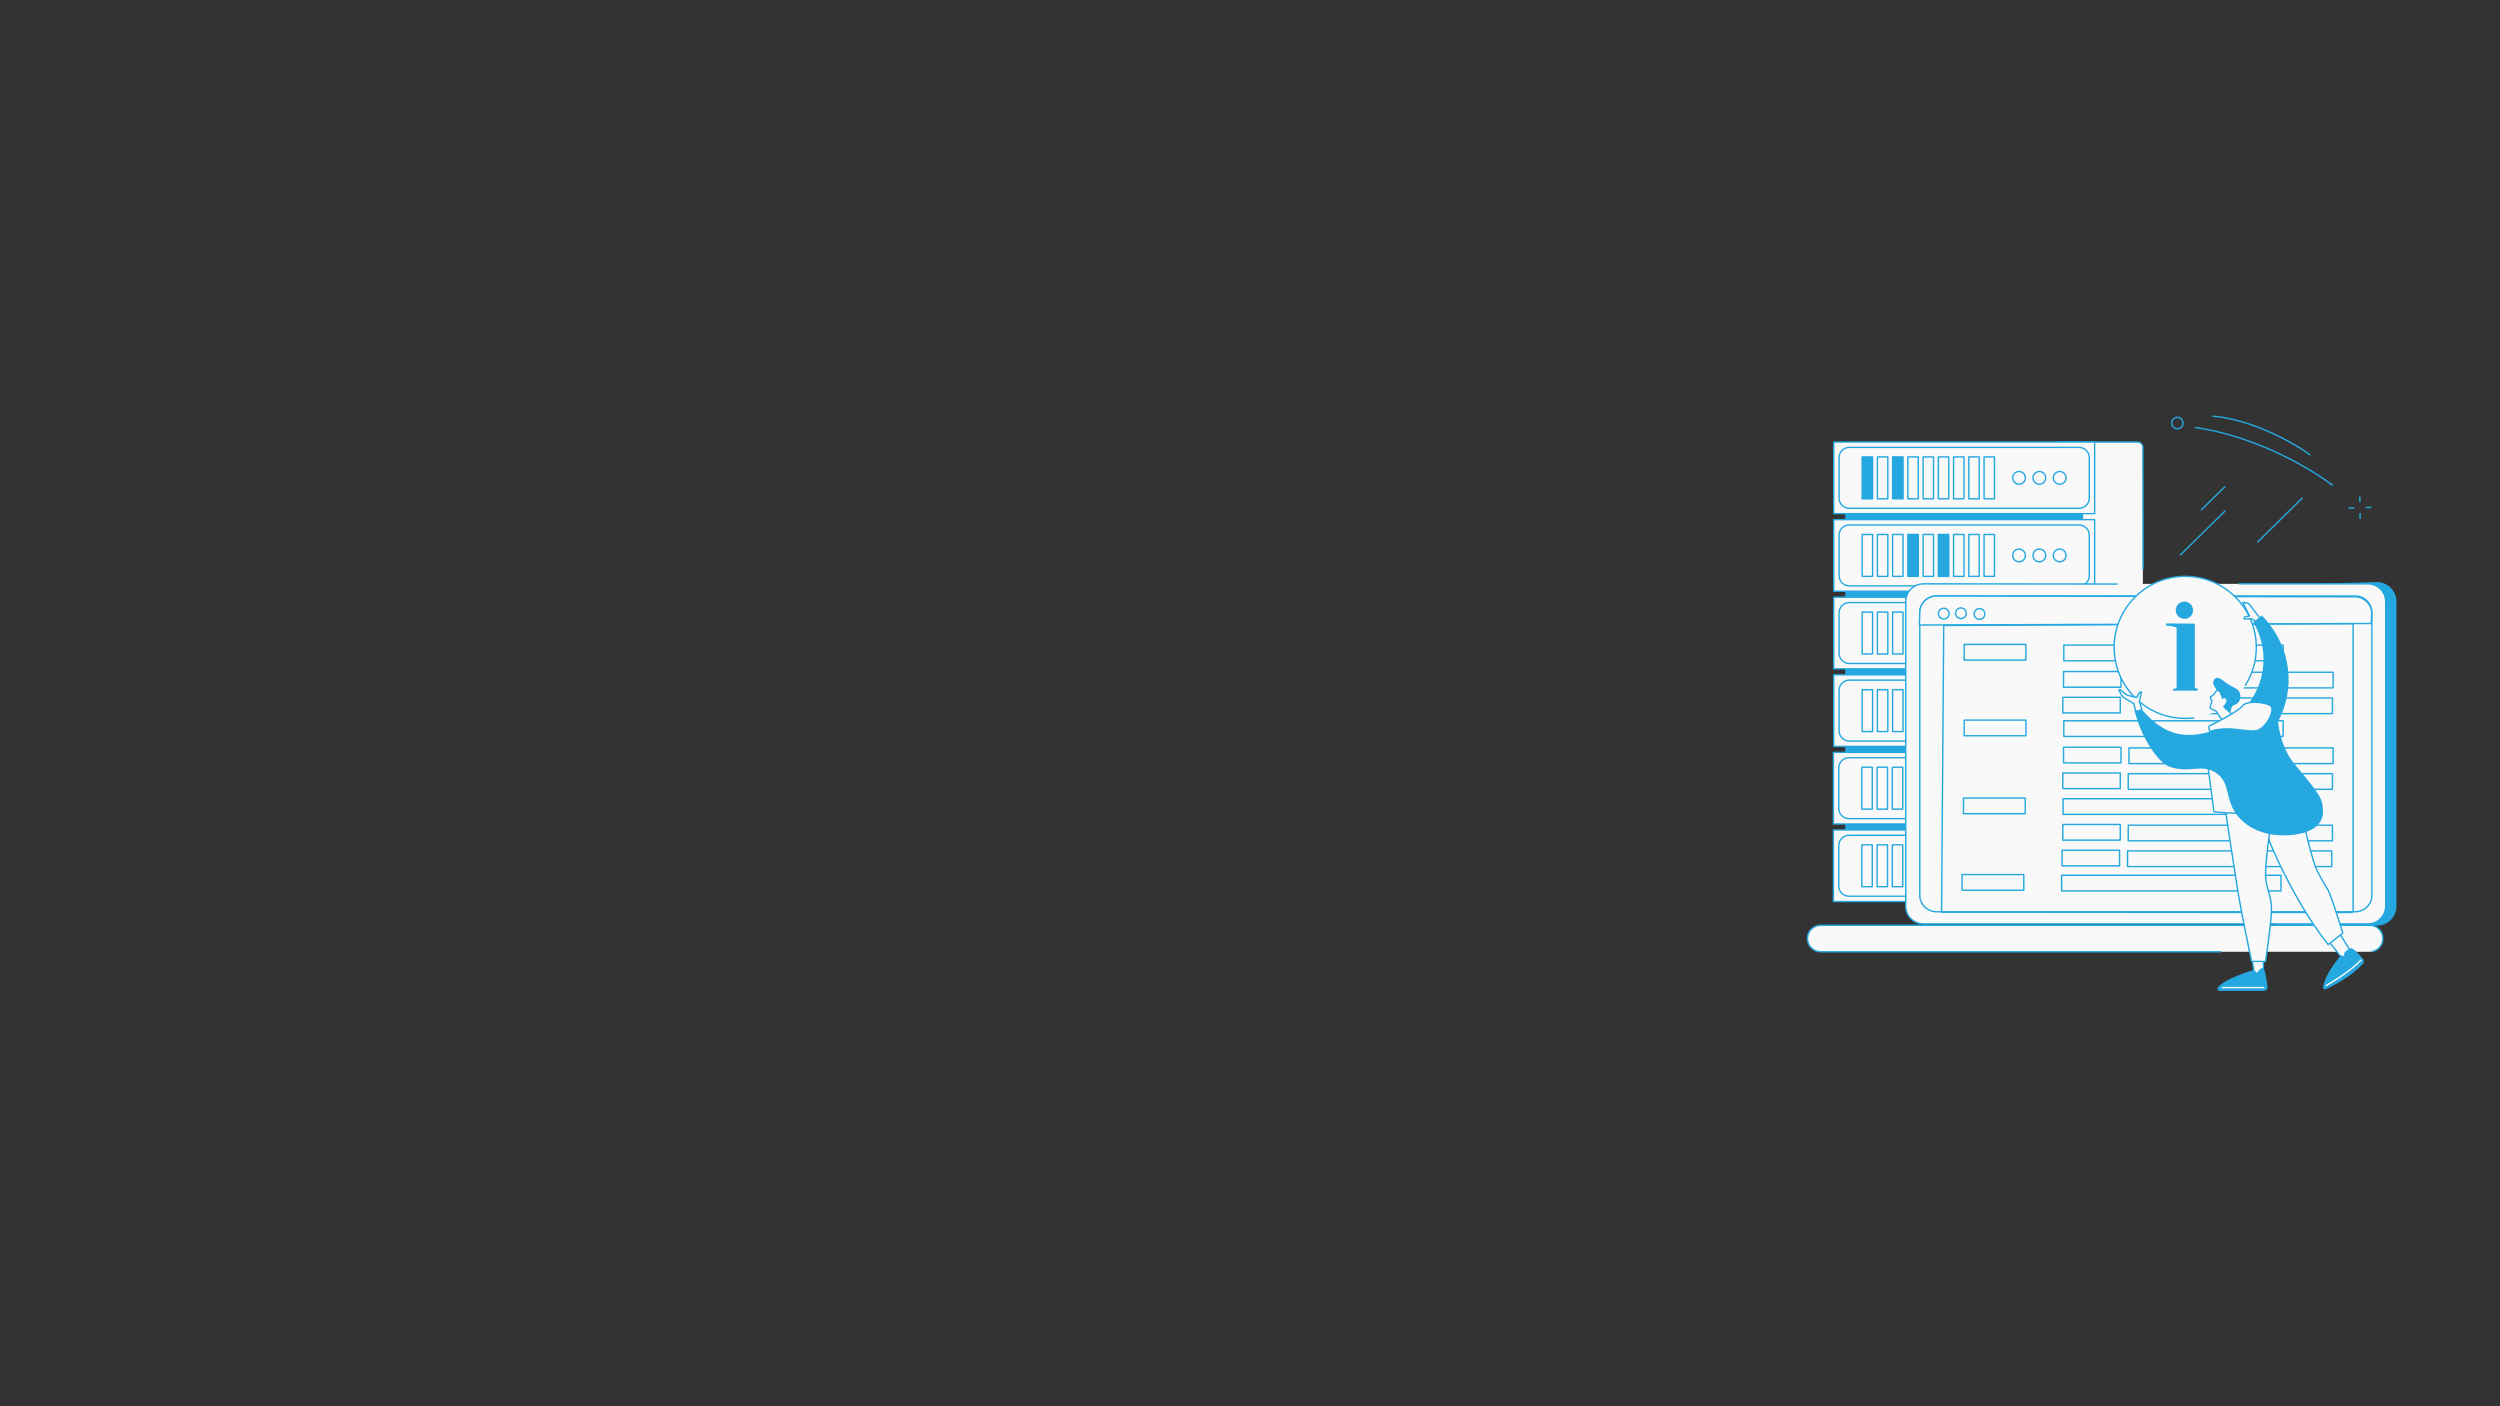 <svg xmlns="http://www.w3.org/2000/svg" xmlns:xlink="http://www.w3.org/1999/xlink" width="1920" viewBox="0 0 1440 810" height="1080" preserveAspectRatio="xMidYMid meet"><rect x="0" y="0" width="1440" height="810" fill="#333333" stroke="none"/><defs><clipPath id="a25ade2de7"><path d="M 1274 239.277 L 1331 239.277 L 1331 263 L 1274 263 Z M 1274 239.277 " clip-rule="nonzero"></path></clipPath><clipPath id="9f03bed48d"><path d="M 1250 239.277 L 1258 239.277 L 1258 248 L 1250 248 Z M 1250 239.277 " clip-rule="nonzero"></path></clipPath><clipPath id="78ea9cec47"><path d="M 1115 335 L 1380.395 335 L 1380.395 534 L 1115 534 Z M 1115 335 " clip-rule="nonzero"></path></clipPath><clipPath id="837153b164"><path d="M 1040.645 532 L 1373 532 L 1373 549 L 1040.645 549 Z M 1040.645 532 " clip-rule="nonzero"></path></clipPath><clipPath id="c5cc06e82e"><path d="M 1277 557 L 1307 557 L 1307 570.777 L 1277 570.777 Z M 1277 557 " clip-rule="nonzero"></path></clipPath></defs><path fill="#faf9f9" d="M 1185.391 519.574 L 1230.945 519.574 C 1232.797 519.574 1234.297 518.074 1234.297 516.223 L 1234.297 257.801 C 1234.297 256.043 1232.871 254.613 1231.109 254.613 L 1185.391 254.613 L 1185.391 519.574 " fill-opacity="1" fill-rule="nonzero"></path><path fill="#25a8e0" d="M 1228.984 519.984 L 1185.391 519.984 C 1185.164 519.984 1184.98 519.801 1184.98 519.574 L 1184.98 254.617 C 1184.98 254.391 1185.164 254.203 1185.391 254.203 L 1231.289 254.203 C 1233.176 254.203 1234.707 255.738 1234.707 257.621 L 1234.812 327.602 C 1234.812 327.828 1234.629 328.012 1234.402 328.012 C 1234.176 328.008 1233.988 327.828 1233.988 327.602 L 1233.887 257.621 C 1233.887 256.191 1232.723 255.027 1231.289 255.027 L 1185.805 255.027 L 1185.805 519.164 L 1228.984 519.164 C 1229.211 519.164 1229.395 519.348 1229.395 519.574 C 1229.395 519.801 1229.211 519.984 1228.984 519.984 " fill-opacity="1" fill-rule="nonzero"></path><path fill="#25a8e0" d="M 1062.844 509.48 L 1199.891 509.48 L 1199.891 275.238 L 1062.844 275.238 L 1062.844 509.48 " fill-opacity="1" fill-rule="nonzero"></path><path fill="#faf9f9" d="M 1056.223 295.859 L 1206.512 295.859 L 1206.512 254.613 L 1056.223 254.613 L 1056.223 295.859 " fill-opacity="1" fill-rule="nonzero"></path><path fill="#25a8e0" d="M 1056.637 295.449 L 1206.102 295.449 L 1206.102 255.027 L 1056.637 255.027 Z M 1206.512 296.273 L 1056.223 296.273 C 1055.996 296.273 1055.812 296.09 1055.812 295.863 L 1055.812 254.617 C 1055.812 254.391 1055.996 254.203 1056.223 254.203 L 1206.512 254.203 C 1206.738 254.203 1206.926 254.391 1206.926 254.617 L 1206.926 295.863 C 1206.926 296.09 1206.738 296.273 1206.512 296.273 " fill-opacity="1" fill-rule="nonzero"></path><path fill="#faf9f9" d="M 1059.305 263.59 C 1059.305 260.332 1061.945 257.691 1065.207 257.691 L 1197.531 257.691 C 1200.793 257.691 1203.434 260.332 1203.434 263.59 L 1203.434 286.879 C 1203.434 290.137 1200.793 292.781 1197.531 292.781 L 1065.207 292.781 C 1061.945 292.781 1059.305 290.137 1059.305 286.879 L 1059.305 263.59 " fill-opacity="1" fill-rule="nonzero"></path><path fill="#25a8e0" d="M 1065.207 258.102 C 1062.18 258.102 1059.715 260.566 1059.715 263.594 L 1059.715 286.879 C 1059.715 289.906 1062.18 292.371 1065.207 292.371 L 1197.531 292.371 C 1200.559 292.371 1203.02 289.906 1203.02 286.879 L 1203.02 263.594 C 1203.02 260.566 1200.559 258.102 1197.531 258.102 Z M 1197.531 293.191 L 1065.207 293.191 C 1061.727 293.191 1058.891 290.363 1058.891 286.879 L 1058.891 263.594 C 1058.891 260.113 1061.727 257.281 1065.207 257.281 L 1197.531 257.281 C 1201.012 257.281 1203.848 260.113 1203.848 263.594 L 1203.848 286.879 C 1203.848 290.363 1201.012 293.191 1197.531 293.191 " fill-opacity="1" fill-rule="nonzero"></path><path fill="#25a8e0" d="M 1186.375 271.988 C 1184.582 271.988 1183.125 273.445 1183.125 275.238 C 1183.125 277.027 1184.582 278.488 1186.375 278.488 C 1188.168 278.488 1189.625 277.027 1189.625 275.238 C 1189.625 273.445 1188.168 271.988 1186.375 271.988 Z M 1186.375 279.309 C 1184.129 279.309 1182.301 277.48 1182.301 275.238 C 1182.301 272.992 1184.129 271.168 1186.375 271.168 C 1188.621 271.168 1190.449 272.992 1190.449 275.238 C 1190.449 277.48 1188.621 279.309 1186.375 279.309 " fill-opacity="1" fill-rule="nonzero"></path><path fill="#25a8e0" d="M 1174.672 271.988 C 1172.879 271.988 1171.422 273.445 1171.422 275.238 C 1171.422 277.027 1172.879 278.488 1174.672 278.488 C 1176.465 278.488 1177.922 277.027 1177.922 275.238 C 1177.922 273.445 1176.465 271.988 1174.672 271.988 Z M 1174.672 279.309 C 1172.426 279.309 1170.598 277.48 1170.598 275.238 C 1170.598 272.992 1172.426 271.168 1174.672 271.168 C 1176.918 271.168 1178.742 272.992 1178.742 275.238 C 1178.742 277.48 1176.918 279.309 1174.672 279.309 " fill-opacity="1" fill-rule="nonzero"></path><path fill="#25a8e0" d="M 1162.969 271.988 C 1161.176 271.988 1159.719 273.445 1159.719 275.238 C 1159.719 277.027 1161.176 278.488 1162.969 278.488 C 1164.762 278.488 1166.219 277.027 1166.219 275.238 C 1166.219 273.445 1164.762 271.988 1162.969 271.988 Z M 1162.969 279.309 C 1160.723 279.309 1158.895 277.48 1158.895 275.238 C 1158.895 272.992 1160.723 271.168 1162.969 271.168 C 1165.215 271.168 1167.043 272.992 1167.043 275.238 C 1167.043 277.48 1165.215 279.309 1162.969 279.309 " fill-opacity="1" fill-rule="nonzero"></path><path fill="#25a8e0" d="M 1143.23 286.891 L 1148.41 286.891 L 1148.41 263.586 L 1143.23 263.586 Z M 1148.82 287.715 L 1142.816 287.715 C 1142.59 287.715 1142.406 287.531 1142.406 287.305 L 1142.406 263.172 C 1142.406 262.945 1142.59 262.762 1142.816 262.762 L 1148.82 262.762 C 1149.051 262.762 1149.234 262.945 1149.234 263.172 L 1149.234 287.305 C 1149.234 287.531 1149.051 287.715 1148.82 287.715 " fill-opacity="1" fill-rule="nonzero"></path><path fill="#25a8e0" d="M 1134.453 286.891 L 1139.633 286.891 L 1139.633 263.586 L 1134.453 263.586 Z M 1140.047 287.715 L 1134.039 287.715 C 1133.812 287.715 1133.629 287.531 1133.629 287.305 L 1133.629 263.172 C 1133.629 262.945 1133.812 262.762 1134.039 262.762 L 1140.047 262.762 C 1140.273 262.762 1140.457 262.945 1140.457 263.172 L 1140.457 287.305 C 1140.457 287.531 1140.273 287.715 1140.047 287.715 " fill-opacity="1" fill-rule="nonzero"></path><path fill="#25a8e0" d="M 1125.676 286.891 L 1130.855 286.891 L 1130.855 263.586 L 1125.676 263.586 Z M 1131.27 287.715 L 1125.262 287.715 C 1125.035 287.715 1124.852 287.531 1124.852 287.305 L 1124.852 263.172 C 1124.852 262.945 1125.035 262.762 1125.262 262.762 L 1131.27 262.762 C 1131.496 262.762 1131.68 262.945 1131.68 263.172 L 1131.68 287.305 C 1131.68 287.531 1131.496 287.715 1131.27 287.715 " fill-opacity="1" fill-rule="nonzero"></path><path fill="#25a8e0" d="M 1116.898 286.891 L 1122.082 286.891 L 1122.082 263.586 L 1116.898 263.586 Z M 1122.492 287.715 L 1116.488 287.715 C 1116.262 287.715 1116.074 287.531 1116.074 287.305 L 1116.074 263.172 C 1116.074 262.945 1116.262 262.762 1116.488 262.762 L 1122.492 262.762 C 1122.719 262.762 1122.902 262.945 1122.902 263.172 L 1122.902 287.305 C 1122.902 287.531 1122.719 287.715 1122.492 287.715 " fill-opacity="1" fill-rule="nonzero"></path><path fill="#25a8e0" d="M 1108.121 286.891 L 1113.305 286.891 L 1113.305 263.586 L 1108.121 263.586 Z M 1113.715 287.715 L 1107.711 287.715 C 1107.484 287.715 1107.297 287.531 1107.297 287.305 L 1107.297 263.172 C 1107.297 262.945 1107.484 262.762 1107.711 262.762 L 1113.715 262.762 C 1113.941 262.762 1114.125 262.945 1114.125 263.172 L 1114.125 287.305 C 1114.125 287.531 1113.941 287.715 1113.715 287.715 " fill-opacity="1" fill-rule="nonzero"></path><path fill="#25a8e0" d="M 1099.344 286.891 L 1104.527 286.891 L 1104.527 263.586 L 1099.344 263.586 Z M 1104.938 287.715 L 1098.934 287.715 C 1098.707 287.715 1098.523 287.531 1098.523 287.305 L 1098.523 263.172 C 1098.523 262.945 1098.707 262.762 1098.934 262.762 L 1104.938 262.762 C 1105.168 262.762 1105.352 262.945 1105.352 263.172 L 1105.352 287.305 C 1105.352 287.531 1105.168 287.715 1104.938 287.715 " fill-opacity="1" fill-rule="nonzero"></path><path fill="#25a8e0" d="M 1090.156 287.301 L 1096.164 287.301 L 1096.164 263.172 L 1090.156 263.172 L 1090.156 287.301 " fill-opacity="1" fill-rule="nonzero"></path><path fill="#25a8e0" d="M 1090.566 286.891 L 1095.75 286.891 L 1095.75 263.586 L 1090.566 263.586 Z M 1096.164 287.715 L 1090.156 287.715 C 1089.93 287.715 1089.746 287.531 1089.746 287.305 L 1089.746 263.172 C 1089.746 262.945 1089.93 262.762 1090.156 262.762 L 1096.164 262.762 C 1096.391 262.762 1096.574 262.945 1096.574 263.172 L 1096.574 287.305 C 1096.574 287.531 1096.391 287.715 1096.164 287.715 " fill-opacity="1" fill-rule="nonzero"></path><path fill="#25a8e0" d="M 1081.793 286.891 L 1086.973 286.891 L 1086.973 263.586 L 1081.793 263.586 Z M 1087.387 287.715 L 1081.379 287.715 C 1081.152 287.715 1080.969 287.531 1080.969 287.305 L 1080.969 263.172 C 1080.969 262.945 1081.152 262.762 1081.379 262.762 L 1087.387 262.762 C 1087.613 262.762 1087.797 262.945 1087.797 263.172 L 1087.797 287.305 C 1087.797 287.531 1087.613 287.715 1087.387 287.715 " fill-opacity="1" fill-rule="nonzero"></path><path fill="#25a8e0" d="M 1072.605 287.301 L 1078.609 287.301 L 1078.609 263.172 L 1072.605 263.172 L 1072.605 287.301 " fill-opacity="1" fill-rule="nonzero"></path><path fill="#25a8e0" d="M 1073.016 286.891 L 1078.195 286.891 L 1078.195 263.586 L 1073.016 263.586 Z M 1078.609 287.715 L 1072.605 287.715 C 1072.375 287.715 1072.191 287.531 1072.191 287.305 L 1072.191 263.172 C 1072.191 262.945 1072.375 262.762 1072.605 262.762 L 1078.609 262.762 C 1078.836 262.762 1079.02 262.945 1079.02 263.172 L 1079.02 287.305 C 1079.02 287.531 1078.836 287.715 1078.609 287.715 " fill-opacity="1" fill-rule="nonzero"></path><path fill="#faf9f9" d="M 1056.223 340.551 L 1206.516 340.551 L 1206.516 299.305 L 1056.223 299.305 L 1056.223 340.551 " fill-opacity="1" fill-rule="nonzero"></path><path fill="#25a8e0" d="M 1056.637 340.141 L 1206.102 340.141 L 1206.102 299.715 L 1056.637 299.715 Z M 1206.516 340.961 L 1056.223 340.961 C 1055.996 340.961 1055.812 340.777 1055.812 340.551 L 1055.812 299.305 C 1055.812 299.078 1055.996 298.895 1056.223 298.895 L 1206.516 298.895 C 1206.742 298.895 1206.926 299.078 1206.926 299.305 L 1206.926 340.551 C 1206.926 340.777 1206.742 340.961 1206.516 340.961 " fill-opacity="1" fill-rule="nonzero"></path><path fill="#faf9f9" d="M 1065.207 302.383 L 1197.527 302.383 C 1200.789 302.383 1203.43 305.027 1203.43 308.285 L 1203.43 331.574 C 1203.43 334.832 1200.789 337.473 1197.527 337.473 L 1065.207 337.473 C 1061.945 337.473 1059.305 334.832 1059.305 331.574 L 1059.305 308.285 C 1059.305 305.027 1061.945 302.383 1065.207 302.383 " fill-opacity="1" fill-rule="nonzero"></path><path fill="#25a8e0" d="M 1065.207 302.793 C 1062.18 302.793 1059.715 305.254 1059.715 308.285 L 1059.715 331.57 C 1059.715 334.598 1062.18 337.059 1065.207 337.059 L 1197.531 337.059 C 1200.559 337.059 1203.02 334.598 1203.02 331.57 L 1203.02 308.285 C 1203.02 305.254 1200.559 302.793 1197.531 302.793 Z M 1197.531 337.883 L 1065.207 337.883 C 1061.727 337.883 1058.891 335.051 1058.891 331.57 L 1058.891 308.285 C 1058.891 304.805 1061.727 301.969 1065.207 301.969 L 1197.531 301.969 C 1201.012 301.969 1203.848 304.805 1203.848 308.285 L 1203.848 331.57 C 1203.848 335.051 1201.012 337.883 1197.531 337.883 " fill-opacity="1" fill-rule="nonzero"></path><path fill="#25a8e0" d="M 1186.375 316.68 C 1184.582 316.68 1183.125 318.137 1183.125 319.93 C 1183.125 321.719 1184.582 323.176 1186.375 323.176 C 1188.168 323.176 1189.625 321.719 1189.625 319.93 C 1189.625 318.137 1188.168 316.68 1186.375 316.68 Z M 1186.375 324 C 1184.129 324 1182.301 322.172 1182.301 319.93 C 1182.301 317.684 1184.129 315.855 1186.375 315.855 C 1188.621 315.855 1190.449 317.684 1190.449 319.93 C 1190.449 322.172 1188.621 324 1186.375 324 " fill-opacity="1" fill-rule="nonzero"></path><path fill="#25a8e0" d="M 1174.672 316.68 C 1172.879 316.68 1171.422 318.137 1171.422 319.93 C 1171.422 321.719 1172.879 323.176 1174.672 323.176 C 1176.465 323.176 1177.922 321.719 1177.922 319.93 C 1177.922 318.137 1176.465 316.68 1174.672 316.68 Z M 1174.672 324 C 1172.426 324 1170.598 322.172 1170.598 319.93 C 1170.598 317.684 1172.426 315.855 1174.672 315.855 C 1176.918 315.855 1178.746 317.684 1178.746 319.93 C 1178.746 322.172 1176.918 324 1174.672 324 " fill-opacity="1" fill-rule="nonzero"></path><path fill="#25a8e0" d="M 1162.969 316.68 C 1161.176 316.68 1159.719 318.137 1159.719 319.93 C 1159.719 321.719 1161.176 323.176 1162.969 323.176 C 1164.762 323.176 1166.219 321.719 1166.219 319.93 C 1166.219 318.137 1164.762 316.68 1162.969 316.68 Z M 1162.969 324 C 1160.723 324 1158.895 322.172 1158.895 319.93 C 1158.895 317.684 1160.723 315.855 1162.969 315.855 C 1165.215 315.855 1167.043 317.684 1167.043 319.93 C 1167.043 322.172 1165.215 324 1162.969 324 " fill-opacity="1" fill-rule="nonzero"></path><path fill="#25a8e0" d="M 1143.23 331.582 L 1148.41 331.582 L 1148.41 308.273 L 1143.23 308.273 Z M 1148.82 332.402 L 1142.816 332.402 C 1142.59 332.402 1142.406 332.219 1142.406 331.992 L 1142.406 307.863 C 1142.406 307.637 1142.59 307.449 1142.816 307.449 L 1148.82 307.449 C 1149.051 307.449 1149.234 307.637 1149.234 307.863 L 1149.234 331.992 C 1149.234 332.219 1149.051 332.402 1148.82 332.402 " fill-opacity="1" fill-rule="nonzero"></path><path fill="#25a8e0" d="M 1134.453 331.582 L 1139.633 331.582 L 1139.633 308.273 L 1134.453 308.273 Z M 1140.047 332.402 L 1134.039 332.402 C 1133.812 332.402 1133.629 332.219 1133.629 331.992 L 1133.629 307.863 C 1133.629 307.637 1133.812 307.449 1134.039 307.449 L 1140.047 307.449 C 1140.273 307.449 1140.457 307.637 1140.457 307.863 L 1140.457 331.992 C 1140.457 332.219 1140.273 332.402 1140.047 332.402 " fill-opacity="1" fill-rule="nonzero"></path><path fill="#25a8e0" d="M 1125.676 331.582 L 1130.859 331.582 L 1130.859 308.273 L 1125.676 308.273 Z M 1131.27 332.402 L 1125.266 332.402 C 1125.035 332.402 1124.852 332.219 1124.852 331.992 L 1124.852 307.863 C 1124.852 307.637 1125.035 307.449 1125.266 307.449 L 1131.27 307.449 C 1131.496 307.449 1131.68 307.637 1131.68 307.863 L 1131.68 331.992 C 1131.68 332.219 1131.496 332.402 1131.27 332.402 " fill-opacity="1" fill-rule="nonzero"></path><path fill="#25a8e0" d="M 1116.488 331.992 L 1122.492 331.992 L 1122.492 307.859 L 1116.488 307.859 L 1116.488 331.992 " fill-opacity="1" fill-rule="nonzero"></path><path fill="#25a8e0" d="M 1116.898 331.582 L 1122.082 331.582 L 1122.082 308.273 L 1116.898 308.273 Z M 1122.492 332.402 L 1116.488 332.402 C 1116.262 332.402 1116.074 332.219 1116.074 331.992 L 1116.074 307.863 C 1116.074 307.637 1116.262 307.449 1116.488 307.449 L 1122.492 307.449 C 1122.719 307.449 1122.902 307.637 1122.902 307.863 L 1122.902 331.992 C 1122.902 332.219 1122.719 332.402 1122.492 332.402 " fill-opacity="1" fill-rule="nonzero"></path><path fill="#25a8e0" d="M 1108.121 331.582 L 1113.305 331.582 L 1113.305 308.273 L 1108.121 308.273 Z M 1113.715 332.402 L 1107.711 332.402 C 1107.484 332.402 1107.301 332.219 1107.301 331.992 L 1107.301 307.863 C 1107.301 307.637 1107.484 307.449 1107.711 307.449 L 1113.715 307.449 C 1113.941 307.449 1114.129 307.637 1114.129 307.863 L 1114.129 331.992 C 1114.129 332.219 1113.941 332.402 1113.715 332.402 " fill-opacity="1" fill-rule="nonzero"></path><path fill="#25a8e0" d="M 1098.934 331.992 L 1104.941 331.992 L 1104.941 307.859 L 1098.934 307.859 L 1098.934 331.992 " fill-opacity="1" fill-rule="nonzero"></path><path fill="#25a8e0" d="M 1099.344 331.582 L 1104.527 331.582 L 1104.527 308.273 L 1099.344 308.273 Z M 1104.938 332.402 L 1098.934 332.402 C 1098.707 332.402 1098.523 332.219 1098.523 331.992 L 1098.523 307.863 C 1098.523 307.637 1098.707 307.449 1098.934 307.449 L 1104.938 307.449 C 1105.168 307.449 1105.352 307.637 1105.352 307.863 L 1105.352 331.992 C 1105.352 332.219 1105.168 332.402 1104.938 332.402 " fill-opacity="1" fill-rule="nonzero"></path><path fill="#25a8e0" d="M 1090.57 331.582 L 1095.75 331.582 L 1095.75 308.273 L 1090.57 308.273 Z M 1096.164 332.402 L 1090.156 332.402 C 1089.93 332.402 1089.746 332.219 1089.746 331.992 L 1089.746 307.863 C 1089.746 307.637 1089.93 307.449 1090.156 307.449 L 1096.164 307.449 C 1096.391 307.449 1096.574 307.637 1096.574 307.863 L 1096.574 331.992 C 1096.574 332.219 1096.391 332.402 1096.164 332.402 " fill-opacity="1" fill-rule="nonzero"></path><path fill="#25a8e0" d="M 1081.793 331.582 L 1086.973 331.582 L 1086.973 308.273 L 1081.793 308.273 Z M 1087.387 332.402 L 1081.379 332.402 C 1081.152 332.402 1080.969 332.219 1080.969 331.992 L 1080.969 307.863 C 1080.969 307.637 1081.152 307.449 1081.379 307.449 L 1087.387 307.449 C 1087.613 307.449 1087.797 307.637 1087.797 307.863 L 1087.797 331.992 C 1087.797 332.219 1087.613 332.402 1087.387 332.402 " fill-opacity="1" fill-rule="nonzero"></path><path fill="#25a8e0" d="M 1073.016 331.582 L 1078.195 331.582 L 1078.195 308.273 L 1073.016 308.273 Z M 1078.609 332.402 L 1072.605 332.402 C 1072.375 332.402 1072.191 332.219 1072.191 331.992 L 1072.191 307.863 C 1072.191 307.637 1072.375 307.449 1072.605 307.449 L 1078.609 307.449 C 1078.836 307.449 1079.02 307.637 1079.02 307.863 L 1079.02 331.992 C 1079.02 332.219 1078.836 332.402 1078.609 332.402 " fill-opacity="1" fill-rule="nonzero"></path><path fill="#faf9f9" d="M 1056.223 385.242 L 1206.512 385.242 L 1206.512 343.996 L 1056.223 343.996 L 1056.223 385.242 " fill-opacity="1" fill-rule="nonzero"></path><path fill="#25a8e0" d="M 1056.637 384.832 L 1206.102 384.832 L 1206.102 344.406 L 1056.637 344.406 Z M 1206.512 385.652 L 1056.223 385.652 C 1055.996 385.652 1055.812 385.469 1055.812 385.242 L 1055.812 343.996 C 1055.812 343.77 1055.996 343.582 1056.223 343.582 L 1206.512 343.582 C 1206.738 343.582 1206.926 343.77 1206.926 343.996 L 1206.926 385.242 C 1206.926 385.469 1206.738 385.652 1206.512 385.652 " fill-opacity="1" fill-rule="nonzero"></path><path fill="#faf9f9" d="M 1065.207 347.074 L 1197.531 347.074 C 1200.789 347.074 1203.434 349.715 1203.434 352.973 L 1203.434 376.262 C 1203.434 379.52 1200.789 382.164 1197.531 382.164 L 1065.207 382.164 C 1061.945 382.164 1059.305 379.52 1059.305 376.262 L 1059.305 352.973 C 1059.305 349.715 1061.945 347.074 1065.207 347.074 " fill-opacity="1" fill-rule="nonzero"></path><path fill="#25a8e0" d="M 1065.207 347.484 C 1062.18 347.484 1059.715 349.945 1059.715 352.973 L 1059.715 376.262 C 1059.715 379.289 1062.18 381.75 1065.207 381.75 L 1197.531 381.75 C 1200.559 381.75 1203.02 379.289 1203.02 376.262 L 1203.02 352.973 C 1203.02 349.945 1200.559 347.484 1197.531 347.484 Z M 1197.531 382.574 L 1065.207 382.574 C 1061.727 382.574 1058.891 379.742 1058.891 376.262 L 1058.891 352.973 C 1058.891 349.492 1061.727 346.664 1065.207 346.664 L 1197.531 346.664 C 1201.012 346.664 1203.848 349.492 1203.848 352.973 L 1203.848 376.262 C 1203.848 379.742 1201.012 382.574 1197.531 382.574 " fill-opacity="1" fill-rule="nonzero"></path><path fill="#faf9f9" d="M 1182.715 364.617 C 1182.715 366.641 1184.352 368.277 1186.375 368.277 C 1188.398 368.277 1190.039 366.641 1190.039 364.617 C 1190.039 362.598 1188.398 360.957 1186.375 360.957 C 1184.352 360.957 1182.715 362.598 1182.715 364.617 " fill-opacity="1" fill-rule="nonzero"></path><path fill="#faf9f9" d="M 1171.008 364.617 C 1171.008 366.641 1172.648 368.277 1174.672 368.277 C 1176.695 368.277 1178.332 366.641 1178.332 364.617 C 1178.332 362.598 1176.695 360.957 1174.672 360.957 C 1172.648 360.957 1171.008 362.598 1171.008 364.617 " fill-opacity="1" fill-rule="nonzero"></path><path fill="#faf9f9" d="M 1159.309 364.617 C 1159.309 366.641 1160.945 368.277 1162.969 368.277 C 1164.992 368.277 1166.633 366.641 1166.633 364.617 C 1166.633 362.598 1164.992 360.957 1162.969 360.957 C 1160.945 360.957 1159.309 362.598 1159.309 364.617 " fill-opacity="1" fill-rule="nonzero"></path><path fill="#faf9f9" d="M 1142.816 376.684 L 1148.82 376.684 L 1148.82 352.555 L 1142.816 352.555 L 1142.816 376.684 " fill-opacity="1" fill-rule="nonzero"></path><path fill="#faf9f9" d="M 1134.039 376.684 L 1140.047 376.684 L 1140.047 352.555 L 1134.039 352.555 L 1134.039 376.684 " fill-opacity="1" fill-rule="nonzero"></path><path fill="#faf9f9" d="M 1125.266 376.684 L 1131.27 376.684 L 1131.27 352.555 L 1125.266 352.555 L 1125.266 376.684 " fill-opacity="1" fill-rule="nonzero"></path><path fill="#faf9f9" d="M 1116.488 376.684 L 1122.492 376.684 L 1122.492 352.555 L 1116.488 352.555 L 1116.488 376.684 " fill-opacity="1" fill-rule="nonzero"></path><path fill="#faf9f9" d="M 1107.711 376.684 L 1113.715 376.684 L 1113.715 352.555 L 1107.711 352.555 L 1107.711 376.684 " fill-opacity="1" fill-rule="nonzero"></path><path fill="#faf9f9" d="M 1098.934 376.684 L 1104.938 376.684 L 1104.938 352.555 L 1098.934 352.555 L 1098.934 376.684 " fill-opacity="1" fill-rule="nonzero"></path><path fill="#25a8e0" d="M 1090.57 376.273 L 1095.75 376.273 L 1095.75 352.965 L 1090.57 352.965 Z M 1096.164 377.094 L 1090.156 377.094 C 1089.93 377.094 1089.746 376.91 1089.746 376.684 L 1089.746 352.555 C 1089.746 352.324 1089.93 352.141 1090.156 352.141 L 1096.164 352.141 C 1096.391 352.141 1096.574 352.324 1096.574 352.555 L 1096.574 376.684 C 1096.574 376.91 1096.391 377.094 1096.164 377.094 " fill-opacity="1" fill-rule="nonzero"></path><path fill="#25a8e0" d="M 1081.793 376.273 L 1086.973 376.273 L 1086.973 352.965 L 1081.793 352.965 Z M 1087.387 377.094 L 1081.379 377.094 C 1081.152 377.094 1080.969 376.91 1080.969 376.684 L 1080.969 352.555 C 1080.969 352.324 1081.152 352.141 1081.379 352.141 L 1087.387 352.141 C 1087.613 352.141 1087.797 352.324 1087.797 352.555 L 1087.797 376.684 C 1087.797 376.91 1087.613 377.094 1087.387 377.094 " fill-opacity="1" fill-rule="nonzero"></path><path fill="#25a8e0" d="M 1073.016 376.273 L 1078.195 376.273 L 1078.195 352.965 L 1073.016 352.965 Z M 1078.609 377.094 L 1072.605 377.094 C 1072.375 377.094 1072.191 376.91 1072.191 376.684 L 1072.191 352.555 C 1072.191 352.324 1072.375 352.141 1072.605 352.141 L 1078.609 352.141 C 1078.836 352.141 1079.02 352.324 1079.02 352.555 L 1079.02 376.684 C 1079.02 376.91 1078.836 377.094 1078.609 377.094 " fill-opacity="1" fill-rule="nonzero"></path><path fill="#faf9f9" d="M 1056.223 429.93 L 1206.512 429.93 L 1206.512 388.684 L 1056.223 388.684 L 1056.223 429.93 " fill-opacity="1" fill-rule="nonzero"></path><path fill="#25a8e0" d="M 1056.637 429.52 L 1206.102 429.52 L 1206.102 389.094 L 1056.637 389.094 Z M 1206.512 430.344 L 1056.223 430.344 C 1055.996 430.344 1055.812 430.156 1055.812 429.93 L 1055.812 388.684 C 1055.812 388.457 1055.996 388.273 1056.223 388.273 L 1206.512 388.273 C 1206.738 388.273 1206.926 388.457 1206.926 388.684 L 1206.926 429.93 C 1206.926 430.156 1206.738 430.344 1206.512 430.344 " fill-opacity="1" fill-rule="nonzero"></path><path fill="#faf9f9" d="M 1065.207 391.766 L 1197.531 391.766 C 1200.789 391.766 1203.434 394.406 1203.434 397.664 L 1203.434 420.953 C 1203.434 424.211 1200.789 426.852 1197.531 426.852 L 1065.207 426.852 C 1061.945 426.852 1059.305 424.211 1059.305 420.953 L 1059.305 397.664 C 1059.305 394.406 1061.945 391.766 1065.207 391.766 " fill-opacity="1" fill-rule="nonzero"></path><path fill="#25a8e0" d="M 1065.207 392.176 C 1062.18 392.176 1059.715 394.637 1059.715 397.664 L 1059.715 420.953 C 1059.715 423.98 1062.18 426.441 1065.207 426.441 L 1197.531 426.441 C 1200.559 426.441 1203.02 423.98 1203.02 420.953 L 1203.02 397.664 C 1203.02 394.637 1200.559 392.176 1197.531 392.176 Z M 1197.531 427.266 L 1065.207 427.266 C 1061.727 427.266 1058.891 424.434 1058.891 420.953 L 1058.891 397.664 C 1058.891 394.184 1061.727 391.352 1065.207 391.352 L 1197.531 391.352 C 1201.012 391.352 1203.848 394.184 1203.848 397.664 L 1203.848 420.953 C 1203.848 424.434 1201.012 427.266 1197.531 427.266 " fill-opacity="1" fill-rule="nonzero"></path><path fill="#faf9f9" d="M 1182.715 409.309 C 1182.715 411.328 1184.352 412.969 1186.375 412.969 C 1188.398 412.969 1190.039 411.328 1190.039 409.309 C 1190.039 407.289 1188.398 405.648 1186.375 405.648 C 1184.352 405.648 1182.715 407.289 1182.715 409.309 " fill-opacity="1" fill-rule="nonzero"></path><path fill="#faf9f9" d="M 1171.008 409.309 C 1171.008 411.328 1172.648 412.969 1174.672 412.969 C 1176.695 412.969 1178.332 411.328 1178.332 409.309 C 1178.332 407.289 1176.695 405.648 1174.672 405.648 C 1172.648 405.648 1171.008 407.289 1171.008 409.309 " fill-opacity="1" fill-rule="nonzero"></path><path fill="#faf9f9" d="M 1159.309 409.309 C 1159.309 411.328 1160.945 412.969 1162.969 412.969 C 1164.992 412.969 1166.633 411.328 1166.633 409.309 C 1166.633 407.289 1164.992 405.648 1162.969 405.648 C 1160.945 405.648 1159.309 407.289 1159.309 409.309 " fill-opacity="1" fill-rule="nonzero"></path><path fill="#faf9f9" d="M 1142.816 421.371 L 1148.82 421.371 L 1148.82 397.242 L 1142.816 397.242 L 1142.816 421.371 " fill-opacity="1" fill-rule="nonzero"></path><path fill="#faf9f9" d="M 1134.039 421.371 L 1140.047 421.371 L 1140.047 397.242 L 1134.039 397.242 L 1134.039 421.371 " fill-opacity="1" fill-rule="nonzero"></path><path fill="#faf9f9" d="M 1125.266 421.371 L 1131.27 421.371 L 1131.27 397.242 L 1125.266 397.242 L 1125.266 421.371 " fill-opacity="1" fill-rule="nonzero"></path><path fill="#faf9f9" d="M 1116.488 421.371 L 1122.492 421.371 L 1122.492 397.242 L 1116.488 397.242 L 1116.488 421.371 " fill-opacity="1" fill-rule="nonzero"></path><path fill="#faf9f9" d="M 1107.711 421.371 L 1113.715 421.371 L 1113.715 397.242 L 1107.711 397.242 L 1107.711 421.371 " fill-opacity="1" fill-rule="nonzero"></path><path fill="#faf9f9" d="M 1098.934 421.371 L 1104.938 421.371 L 1104.938 397.242 L 1098.934 397.242 L 1098.934 421.371 " fill-opacity="1" fill-rule="nonzero"></path><path fill="#25a8e0" d="M 1090.57 420.961 L 1095.75 420.961 L 1095.75 397.656 L 1090.57 397.656 Z M 1096.164 421.785 L 1090.156 421.785 C 1089.93 421.785 1089.746 421.602 1089.746 421.371 L 1089.746 397.242 C 1089.746 397.016 1089.93 396.832 1090.156 396.832 L 1096.164 396.832 C 1096.391 396.832 1096.574 397.016 1096.574 397.242 L 1096.574 421.371 C 1096.574 421.602 1096.391 421.785 1096.164 421.785 " fill-opacity="1" fill-rule="nonzero"></path><path fill="#25a8e0" d="M 1081.793 420.961 L 1086.973 420.961 L 1086.973 397.656 L 1081.793 397.656 Z M 1087.387 421.785 L 1081.379 421.785 C 1081.152 421.785 1080.969 421.602 1080.969 421.371 L 1080.969 397.242 C 1080.969 397.016 1081.152 396.832 1081.379 396.832 L 1087.387 396.832 C 1087.613 396.832 1087.797 397.016 1087.797 397.242 L 1087.797 421.371 C 1087.797 421.602 1087.613 421.785 1087.387 421.785 " fill-opacity="1" fill-rule="nonzero"></path><path fill="#25a8e0" d="M 1073.016 420.961 L 1078.195 420.961 L 1078.195 397.656 L 1073.016 397.656 Z M 1078.609 421.785 L 1072.605 421.785 C 1072.375 421.785 1072.191 421.602 1072.191 421.371 L 1072.191 397.242 C 1072.191 397.016 1072.375 396.832 1072.605 396.832 L 1078.609 396.832 C 1078.836 396.832 1079.02 397.016 1079.02 397.242 L 1079.02 421.371 C 1079.02 421.602 1078.836 421.785 1078.609 421.785 " fill-opacity="1" fill-rule="nonzero"></path><path fill="#faf9f9" d="M 1056.039 474.613 L 1206.332 474.613 L 1206.332 433.367 L 1056.039 433.367 L 1056.039 474.613 " fill-opacity="1" fill-rule="nonzero"></path><path fill="#25a8e0" d="M 1056.453 474.203 L 1205.918 474.203 L 1205.918 433.781 L 1056.453 433.781 Z M 1206.332 475.023 L 1056.039 475.023 C 1055.812 475.023 1055.629 474.84 1055.629 474.613 L 1055.629 433.367 C 1055.629 433.141 1055.812 432.957 1056.039 432.957 L 1206.332 432.957 C 1206.559 432.957 1206.742 433.141 1206.742 433.367 L 1206.742 474.613 C 1206.742 474.84 1206.559 475.023 1206.332 475.023 " fill-opacity="1" fill-rule="nonzero"></path><path fill="#faf9f9" d="M 1065.023 436.445 L 1197.348 436.445 C 1200.605 436.445 1203.25 439.09 1203.25 442.348 L 1203.25 465.633 C 1203.25 468.891 1200.605 471.535 1197.348 471.535 L 1065.023 471.535 C 1061.766 471.535 1059.121 468.891 1059.121 465.633 L 1059.121 442.348 C 1059.121 439.09 1061.766 436.445 1065.023 436.445 " fill-opacity="1" fill-rule="nonzero"></path><path fill="#25a8e0" d="M 1065.023 436.855 C 1061.996 436.855 1059.531 439.32 1059.531 442.348 L 1059.531 465.633 C 1059.531 468.66 1061.996 471.125 1065.023 471.125 L 1197.348 471.125 C 1200.375 471.125 1202.84 468.66 1202.84 465.633 L 1202.84 442.348 C 1202.84 439.32 1200.375 436.855 1197.348 436.855 Z M 1197.348 471.945 L 1065.023 471.945 C 1061.543 471.945 1058.707 469.117 1058.707 465.633 L 1058.707 442.348 C 1058.707 438.867 1061.543 436.035 1065.023 436.035 L 1197.348 436.035 C 1200.828 436.035 1203.664 438.867 1203.664 442.348 L 1203.664 465.633 C 1203.664 469.117 1200.828 471.945 1197.348 471.945 " fill-opacity="1" fill-rule="nonzero"></path><path fill="#faf9f9" d="M 1182.531 453.992 C 1182.531 456.012 1184.168 457.652 1186.191 457.652 C 1188.215 457.652 1189.855 456.012 1189.855 453.992 C 1189.855 451.969 1188.215 450.332 1186.191 450.332 C 1184.168 450.332 1182.531 451.969 1182.531 453.992 " fill-opacity="1" fill-rule="nonzero"></path><path fill="#faf9f9" d="M 1170.828 453.992 C 1170.828 456.012 1172.465 457.652 1174.488 457.652 C 1176.512 457.652 1178.148 456.012 1178.148 453.992 C 1178.148 451.969 1176.512 450.332 1174.488 450.332 C 1172.465 450.332 1170.828 451.969 1170.828 453.992 " fill-opacity="1" fill-rule="nonzero"></path><path fill="#faf9f9" d="M 1159.125 453.992 C 1159.125 456.012 1160.766 457.652 1162.785 457.652 C 1164.809 457.652 1166.449 456.012 1166.449 453.992 C 1166.449 451.969 1164.809 450.332 1162.785 450.332 C 1160.766 450.332 1159.125 451.969 1159.125 453.992 " fill-opacity="1" fill-rule="nonzero"></path><path fill="#faf9f9" d="M 1142.633 466.055 L 1148.641 466.055 L 1148.641 441.926 L 1142.633 441.926 L 1142.633 466.055 " fill-opacity="1" fill-rule="nonzero"></path><path fill="#faf9f9" d="M 1133.859 466.055 L 1139.863 466.055 L 1139.863 441.926 L 1133.859 441.926 L 1133.859 466.055 " fill-opacity="1" fill-rule="nonzero"></path><path fill="#faf9f9" d="M 1125.082 466.055 L 1131.086 466.055 L 1131.086 441.926 L 1125.082 441.926 L 1125.082 466.055 " fill-opacity="1" fill-rule="nonzero"></path><path fill="#faf9f9" d="M 1116.305 466.055 L 1122.309 466.055 L 1122.309 441.926 L 1116.305 441.926 L 1116.305 466.055 " fill-opacity="1" fill-rule="nonzero"></path><path fill="#faf9f9" d="M 1107.527 466.055 L 1113.531 466.055 L 1113.531 441.926 L 1107.527 441.926 L 1107.527 466.055 " fill-opacity="1" fill-rule="nonzero"></path><path fill="#faf9f9" d="M 1098.75 466.055 L 1104.758 466.055 L 1104.758 441.926 L 1098.75 441.926 L 1098.75 466.055 " fill-opacity="1" fill-rule="nonzero"></path><path fill="#25a8e0" d="M 1090.387 465.645 L 1095.566 465.645 L 1095.566 442.336 L 1090.387 442.336 Z M 1095.98 466.469 L 1089.973 466.469 C 1089.746 466.469 1089.562 466.281 1089.562 466.055 L 1089.562 441.926 C 1089.562 441.699 1089.746 441.516 1089.973 441.516 L 1095.98 441.516 C 1096.207 441.516 1096.391 441.699 1096.391 441.926 L 1096.391 466.055 C 1096.391 466.281 1096.207 466.469 1095.98 466.469 " fill-opacity="1" fill-rule="nonzero"></path><path fill="#25a8e0" d="M 1081.609 465.645 L 1086.793 465.645 L 1086.793 442.336 L 1081.609 442.336 Z M 1087.203 466.469 L 1081.199 466.469 C 1080.969 466.469 1080.785 466.281 1080.785 466.055 L 1080.785 441.926 C 1080.785 441.699 1080.969 441.516 1081.199 441.516 L 1087.203 441.516 C 1087.43 441.516 1087.613 441.699 1087.613 441.926 L 1087.613 466.055 C 1087.613 466.281 1087.43 466.469 1087.203 466.469 " fill-opacity="1" fill-rule="nonzero"></path><path fill="#25a8e0" d="M 1072.832 465.645 L 1078.016 465.645 L 1078.016 442.336 L 1072.832 442.336 Z M 1078.426 466.469 L 1072.422 466.469 C 1072.191 466.469 1072.008 466.281 1072.008 466.055 L 1072.008 441.926 C 1072.008 441.699 1072.191 441.516 1072.422 441.516 L 1078.426 441.516 C 1078.652 441.516 1078.836 441.699 1078.836 441.926 L 1078.836 466.055 C 1078.836 466.281 1078.652 466.469 1078.426 466.469 " fill-opacity="1" fill-rule="nonzero"></path><path fill="#faf9f9" d="M 1056.039 519.305 L 1206.332 519.305 L 1206.332 478.059 L 1056.039 478.059 L 1056.039 519.305 " fill-opacity="1" fill-rule="nonzero"></path><path fill="#25a8e0" d="M 1056.453 518.891 L 1205.918 518.891 L 1205.918 478.469 L 1056.453 478.469 Z M 1206.332 519.715 L 1056.039 519.715 C 1055.812 519.715 1055.629 519.531 1055.629 519.305 L 1055.629 478.059 C 1055.629 477.832 1055.812 477.648 1056.039 477.648 L 1206.332 477.648 C 1206.559 477.648 1206.742 477.832 1206.742 478.059 L 1206.742 519.305 C 1206.742 519.531 1206.559 519.715 1206.332 519.715 " fill-opacity="1" fill-rule="nonzero"></path><path fill="#faf9f9" d="M 1065.023 481.137 L 1197.348 481.137 C 1200.605 481.137 1203.25 483.777 1203.25 487.039 L 1203.25 510.324 C 1203.25 513.582 1200.605 516.227 1197.348 516.227 L 1065.023 516.227 C 1061.766 516.227 1059.121 513.582 1059.121 510.324 L 1059.121 487.039 C 1059.121 483.777 1061.766 481.137 1065.023 481.137 " fill-opacity="1" fill-rule="nonzero"></path><path fill="#25a8e0" d="M 1065.023 481.547 C 1061.996 481.547 1059.531 484.012 1059.531 487.039 L 1059.531 510.324 C 1059.531 513.352 1061.996 515.812 1065.023 515.812 L 1197.348 515.812 C 1200.375 515.812 1202.84 513.352 1202.84 510.324 L 1202.84 487.039 C 1202.84 484.012 1200.375 481.547 1197.348 481.547 Z M 1197.348 516.637 L 1065.023 516.637 C 1061.543 516.637 1058.707 513.805 1058.707 510.324 L 1058.707 487.039 C 1058.707 483.559 1061.543 480.723 1065.023 480.723 L 1197.348 480.723 C 1200.828 480.723 1203.664 483.559 1203.664 487.039 L 1203.664 510.324 C 1203.664 513.805 1200.828 516.637 1197.348 516.637 " fill-opacity="1" fill-rule="nonzero"></path><path fill="#faf9f9" d="M 1182.531 498.68 C 1182.531 500.703 1184.168 502.34 1186.191 502.34 C 1188.215 502.34 1189.855 500.703 1189.855 498.68 C 1189.855 496.66 1188.215 495.023 1186.191 495.023 C 1184.168 495.023 1182.531 496.66 1182.531 498.68 " fill-opacity="1" fill-rule="nonzero"></path><path fill="#faf9f9" d="M 1170.828 498.68 C 1170.828 500.703 1172.465 502.34 1174.488 502.34 C 1176.512 502.34 1178.148 500.703 1178.148 498.68 C 1178.148 496.66 1176.512 495.023 1174.488 495.023 C 1172.465 495.023 1170.828 496.66 1170.828 498.68 " fill-opacity="1" fill-rule="nonzero"></path><path fill="#faf9f9" d="M 1159.125 498.68 C 1159.125 500.703 1160.766 502.34 1162.785 502.34 C 1164.809 502.34 1166.449 500.703 1166.449 498.68 C 1166.449 496.66 1164.809 495.023 1162.785 495.023 C 1160.766 495.023 1159.125 496.66 1159.125 498.68 " fill-opacity="1" fill-rule="nonzero"></path><path fill="#faf9f9" d="M 1142.633 510.746 L 1148.641 510.746 L 1148.641 486.613 L 1142.633 486.613 L 1142.633 510.746 " fill-opacity="1" fill-rule="nonzero"></path><path fill="#faf9f9" d="M 1133.859 510.746 L 1139.863 510.746 L 1139.863 486.613 L 1133.859 486.613 L 1133.859 510.746 " fill-opacity="1" fill-rule="nonzero"></path><path fill="#faf9f9" d="M 1125.082 510.746 L 1131.086 510.746 L 1131.086 486.613 L 1125.082 486.613 L 1125.082 510.746 " fill-opacity="1" fill-rule="nonzero"></path><path fill="#faf9f9" d="M 1116.305 510.746 L 1122.309 510.746 L 1122.309 486.613 L 1116.305 486.613 L 1116.305 510.746 " fill-opacity="1" fill-rule="nonzero"></path><path fill="#faf9f9" d="M 1107.527 510.746 L 1113.531 510.746 L 1113.531 486.613 L 1107.527 486.613 L 1107.527 510.746 " fill-opacity="1" fill-rule="nonzero"></path><path fill="#faf9f9" d="M 1098.75 510.746 L 1104.758 510.746 L 1104.758 486.613 L 1098.75 486.613 L 1098.75 510.746 " fill-opacity="1" fill-rule="nonzero"></path><path fill="#25a8e0" d="M 1090.387 510.336 L 1095.566 510.336 L 1095.566 487.027 L 1090.387 487.027 Z M 1095.98 511.156 L 1089.973 511.156 C 1089.746 511.156 1089.562 510.973 1089.562 510.746 L 1089.562 486.613 C 1089.562 486.387 1089.746 486.203 1089.973 486.203 L 1095.98 486.203 C 1096.207 486.203 1096.391 486.387 1096.391 486.613 L 1096.391 510.746 C 1096.391 510.973 1096.207 511.156 1095.98 511.156 " fill-opacity="1" fill-rule="nonzero"></path><path fill="#25a8e0" d="M 1081.609 510.336 L 1086.793 510.336 L 1086.793 487.027 L 1081.609 487.027 Z M 1087.203 511.156 L 1081.199 511.156 C 1080.969 511.156 1080.785 510.973 1080.785 510.746 L 1080.785 486.613 C 1080.785 486.387 1080.969 486.203 1081.199 486.203 L 1087.203 486.203 C 1087.43 486.203 1087.613 486.387 1087.613 486.613 L 1087.613 510.746 C 1087.613 510.973 1087.43 511.156 1087.203 511.156 " fill-opacity="1" fill-rule="nonzero"></path><path fill="#25a8e0" d="M 1072.832 510.336 L 1078.016 510.336 L 1078.016 487.027 L 1072.832 487.027 Z M 1078.426 511.156 L 1072.422 511.156 C 1072.191 511.156 1072.008 510.973 1072.008 510.746 L 1072.008 486.613 C 1072.008 486.387 1072.191 486.203 1072.422 486.203 L 1078.426 486.203 C 1078.652 486.203 1078.836 486.387 1078.836 486.613 L 1078.836 510.746 C 1078.836 510.973 1078.652 511.156 1078.426 511.156 " fill-opacity="1" fill-rule="nonzero"></path><path fill="#25a8e0" d="M 1343.449 279.883 C 1343.363 279.883 1343.273 279.855 1343.203 279.801 C 1325.258 266.234 1293.977 250.73 1264.539 246.68 C 1264.316 246.648 1264.16 246.438 1264.191 246.215 C 1264.219 245.988 1264.43 245.832 1264.652 245.863 C 1294.234 249.938 1325.668 265.512 1343.699 279.141 C 1343.879 279.277 1343.914 279.535 1343.777 279.719 C 1343.695 279.824 1343.574 279.883 1343.449 279.883 " fill-opacity="1" fill-rule="nonzero"></path><g clip-path="url(#a25ade2de7)"><path fill="#25a8e0" d="M 1330.477 262.41 C 1330.387 262.41 1330.301 262.383 1330.227 262.32 C 1322.324 256.145 1297.344 241.977 1274.535 240.117 C 1274.309 240.098 1274.137 239.902 1274.16 239.676 C 1274.176 239.449 1274.383 239.277 1274.602 239.297 C 1297.594 241.172 1322.773 255.449 1330.73 261.676 C 1330.91 261.812 1330.941 262.074 1330.801 262.25 C 1330.719 262.355 1330.602 262.41 1330.477 262.41 " fill-opacity="1" fill-rule="nonzero"></path></g><path fill="#25a8e0" d="M 1255.941 320.004 C 1255.836 320.004 1255.73 319.965 1255.648 319.879 C 1255.488 319.719 1255.488 319.457 1255.652 319.301 L 1281.387 293.977 C 1281.551 293.816 1281.812 293.816 1281.969 293.98 C 1282.129 294.141 1282.129 294.402 1281.965 294.562 L 1256.23 319.887 C 1256.148 319.965 1256.047 320.004 1255.941 320.004 " fill-opacity="1" fill-rule="nonzero"></path><path fill="#25a8e0" d="M 1300.383 312.602 C 1300.281 312.602 1300.172 312.562 1300.094 312.48 C 1299.934 312.316 1299.938 312.059 1300.098 311.898 L 1325.832 286.574 C 1325.996 286.414 1326.258 286.418 1326.418 286.578 C 1326.574 286.738 1326.57 287 1326.41 287.16 L 1300.676 312.484 C 1300.598 312.562 1300.488 312.602 1300.383 312.602 " fill-opacity="1" fill-rule="nonzero"></path><path fill="#25a8e0" d="M 1267.957 294.098 C 1267.852 294.098 1267.742 294.059 1267.664 293.977 C 1267.504 293.812 1267.508 293.555 1267.672 293.395 L 1281.215 280.066 C 1281.379 279.906 1281.637 279.91 1281.797 280.07 C 1281.953 280.23 1281.953 280.492 1281.793 280.652 L 1268.246 293.98 C 1268.168 294.059 1268.062 294.098 1267.957 294.098 " fill-opacity="1" fill-rule="nonzero"></path><path fill="#25a8e0" d="M 1362.855 292.762 C 1362.633 292.762 1362.449 292.586 1362.445 292.359 C 1362.438 292.133 1362.617 291.945 1362.844 291.938 L 1365.656 291.863 C 1365.879 291.859 1366.07 292.039 1366.078 292.266 C 1366.082 292.488 1365.902 292.68 1365.676 292.688 L 1362.867 292.762 C 1362.863 292.762 1362.859 292.762 1362.855 292.762 " fill-opacity="1" fill-rule="nonzero"></path><path fill="#25a8e0" d="M 1353.023 293.027 C 1352.801 293.027 1352.617 292.852 1352.613 292.625 C 1352.605 292.402 1352.785 292.211 1353.016 292.203 L 1355.824 292.129 C 1356.051 292.121 1356.238 292.301 1356.246 292.527 C 1356.25 292.758 1356.07 292.945 1355.844 292.949 L 1353.035 293.027 C 1353.031 293.027 1353.027 293.027 1353.023 293.027 " fill-opacity="1" fill-rule="nonzero"></path><path fill="#25a8e0" d="M 1359.301 289.398 C 1359.074 289.398 1358.895 289.219 1358.891 288.992 L 1358.855 286.227 C 1358.855 285.996 1359.035 285.812 1359.262 285.809 C 1359.508 285.797 1359.676 285.988 1359.68 286.215 L 1359.711 288.98 C 1359.715 289.211 1359.535 289.395 1359.305 289.398 C 1359.305 289.398 1359.305 289.398 1359.301 289.398 " fill-opacity="1" fill-rule="nonzero"></path><path fill="#25a8e0" d="M 1359.418 299.082 C 1359.195 299.082 1359.012 298.902 1359.008 298.68 L 1358.973 295.91 C 1358.973 295.684 1359.152 295.496 1359.383 295.492 C 1359.617 295.48 1359.793 295.672 1359.797 295.902 L 1359.828 298.668 C 1359.836 298.895 1359.652 299.082 1359.422 299.082 C 1359.422 299.082 1359.422 299.082 1359.418 299.082 " fill-opacity="1" fill-rule="nonzero"></path><g clip-path="url(#9f03bed48d)"><path fill="#25a8e0" d="M 1252.855 240.684 L 1252.863 240.684 Z M 1254.152 240.816 C 1253.77 240.816 1253.387 240.898 1253.023 241.059 C 1251.605 241.695 1250.961 243.398 1251.586 244.852 C 1251.895 245.559 1252.449 246.102 1253.156 246.375 C 1253.848 246.645 1254.605 246.625 1255.281 246.32 C 1256.699 245.684 1257.348 243.98 1256.719 242.531 C 1256.414 241.82 1255.855 241.277 1255.148 241.004 C 1254.824 240.879 1254.488 240.816 1254.152 240.816 Z M 1254.156 247.387 C 1253.719 247.387 1253.281 247.305 1252.859 247.141 C 1251.945 246.789 1251.227 246.09 1250.832 245.176 C 1250.027 243.312 1250.863 241.129 1252.688 240.309 C 1253.566 239.914 1254.547 239.887 1255.445 240.234 C 1256.359 240.59 1257.082 241.289 1257.473 242.203 C 1258.281 244.066 1257.445 246.25 1255.617 247.07 C 1255.148 247.281 1254.652 247.387 1254.156 247.387 " fill-opacity="1" fill-rule="nonzero"></path></g><path fill="#25a8e0" d="M 1300.895 524.633 C 1294.137 519.809 1287.145 515.309 1280.035 511.016 C 1265.613 502.309 1250.66 494.523 1235.598 486.977 C 1227.676 483.008 1219.543 479.418 1211.488 475.727 C 1203.387 472.012 1195.27 468.328 1187.152 464.648 C 1179.734 461.289 1172.316 457.922 1164.906 454.543 C 1140.23 402.195 1112.988 342.852 1116.332 342.852 L 1369.098 335.684 C 1375.078 335.684 1379.941 340.547 1379.941 346.523 L 1379.941 521.949 C 1379.941 527.922 1375.078 532.789 1369.098 532.789 L 1312.566 532.789 C 1308.742 529.98 1304.75 527.387 1300.895 524.633 " fill-opacity="1" fill-rule="nonzero"></path><g clip-path="url(#78ea9cec47)"><path fill="#25a8e0" d="M 1116.344 343.258 C 1116.344 343.258 1116.348 343.258 1116.352 343.258 Z M 1312.703 532.375 L 1369.098 532.375 C 1374.852 532.375 1379.531 527.695 1379.531 521.949 L 1379.531 346.52 C 1379.531 340.77 1374.852 336.094 1369.098 336.094 L 1116.461 343.258 C 1116.004 345.176 1121.977 362.508 1165.215 454.23 C 1172.742 457.664 1180.484 461.172 1187.324 464.273 C 1195.586 468.02 1203.664 471.684 1211.66 475.352 C 1213.48 476.184 1215.305 477.016 1217.129 477.84 C 1223.281 480.641 1229.645 483.535 1235.781 486.609 C 1249.223 493.34 1265.016 501.465 1280.25 510.664 C 1288.066 515.383 1294.898 519.844 1301.137 524.297 C 1302.816 525.5 1304.555 526.691 1306.234 527.84 C 1308.371 529.305 1310.578 530.816 1312.703 532.375 Z M 1369.098 533.199 L 1312.57 533.199 C 1312.48 533.199 1312.395 533.168 1312.324 533.117 C 1310.176 531.539 1307.938 530.008 1305.77 528.52 C 1304.086 527.367 1302.344 526.172 1300.656 524.969 C 1294.438 520.523 1287.621 516.078 1279.824 511.367 C 1264.617 502.184 1248.84 494.07 1235.414 487.344 C 1229.289 484.277 1222.934 481.387 1216.785 478.59 C 1214.961 477.762 1213.141 476.934 1211.32 476.098 C 1203.324 472.434 1195.246 468.766 1186.984 465.023 C 1180.102 461.902 1172.305 458.371 1164.738 454.914 C 1164.648 454.875 1164.578 454.805 1164.535 454.719 C 1113.469 346.398 1115.219 343.645 1115.793 342.738 C 1115.914 342.547 1116.109 342.438 1116.332 342.438 L 1369.086 335.27 C 1375.305 335.27 1380.355 340.32 1380.355 346.52 L 1380.355 521.949 C 1380.355 528.152 1375.305 533.199 1369.098 533.199 " fill-opacity="1" fill-rule="nonzero"></path></g><path fill="#faf9f9" d="M 1107.93 336.297 L 1363.938 336.297 C 1369.59 336.297 1374.168 340.875 1374.168 346.523 L 1374.168 521.949 C 1374.168 527.598 1369.59 532.172 1363.938 532.172 L 1107.93 532.172 C 1102.277 532.172 1097.699 527.598 1097.699 521.949 L 1097.699 346.523 C 1097.699 340.875 1102.277 336.297 1107.93 336.297 " fill-opacity="1" fill-rule="nonzero"></path><path fill="#faf9f9" d="M 1364.918 532.957 L 1048.738 532.957 C 1044.52 532.957 1041.098 536.375 1041.098 540.59 C 1041.098 544.809 1044.52 548.23 1048.738 548.23 L 1364.918 548.23 C 1369.129 548.23 1372.559 544.805 1372.559 540.59 C 1372.559 536.383 1369.129 532.957 1364.918 532.957 " fill-opacity="1" fill-rule="nonzero"></path><path fill="#faf9f9" d="M 1115.43 343.289 L 1356.574 343.289 C 1361.898 343.289 1366.211 347.539 1366.211 352.785 L 1366.211 515.688 C 1366.211 520.93 1361.898 525.18 1356.574 525.18 L 1115.43 525.18 C 1110.109 525.18 1105.793 520.93 1105.793 515.688 L 1105.793 352.785 C 1105.793 347.539 1110.109 343.289 1115.43 343.289 " fill-opacity="1" fill-rule="nonzero"></path><path fill="#25a8e0" d="M 1115.43 343.699 C 1110.344 343.699 1106.203 347.777 1106.203 352.785 L 1106.203 515.688 C 1106.203 520.695 1110.344 524.77 1115.43 524.77 L 1356.574 524.77 C 1361.66 524.77 1365.801 520.695 1365.801 515.688 L 1365.801 352.785 C 1365.801 347.777 1361.66 343.699 1356.574 343.699 Z M 1356.574 525.594 L 1115.43 525.594 C 1109.891 525.594 1105.383 521.148 1105.383 515.688 L 1105.383 352.785 C 1105.383 347.324 1109.891 342.879 1115.43 342.879 L 1356.574 342.879 C 1362.113 342.879 1366.621 347.324 1366.621 352.785 L 1366.621 515.688 C 1366.621 521.148 1362.113 525.594 1356.574 525.594 " fill-opacity="1" fill-rule="nonzero"></path><path fill="#25a8e0" d="M 1363.938 532.582 L 1107.93 532.582 C 1102.062 532.582 1097.289 527.812 1097.289 521.949 L 1097.289 346.52 C 1097.289 340.656 1102.062 335.883 1107.93 335.883 L 1219.59 335.992 C 1219.816 335.992 1220 336.176 1220 336.402 C 1220 336.629 1219.816 336.812 1219.59 336.812 L 1107.93 336.707 C 1102.516 336.707 1098.109 341.109 1098.109 346.52 L 1098.109 521.949 C 1098.109 527.359 1102.516 531.762 1107.93 531.762 L 1363.938 531.762 C 1369.355 531.762 1373.758 527.359 1373.758 521.949 L 1373.758 346.52 C 1373.758 341.109 1369.355 336.707 1363.938 336.707 L 1289.688 336.707 C 1289.461 336.707 1289.273 336.523 1289.273 336.297 C 1289.273 336.066 1289.461 335.883 1289.688 335.883 L 1363.938 335.883 C 1369.809 335.883 1374.582 340.656 1374.582 346.52 L 1374.582 521.949 C 1374.582 527.812 1369.809 532.582 1363.938 532.582 " fill-opacity="1" fill-rule="nonzero"></path><path fill="#faf9f9" d="M 1365.844 359.129 L 1366.117 353.195 C 1366.117 347.953 1361.656 343.773 1356.379 343.773 L 1115.43 343.289 C 1110.152 343.289 1105.832 347.465 1105.832 352.707 L 1105.559 360.016 L 1365.844 359.129 " fill-opacity="1" fill-rule="nonzero"></path><path fill="#25a8e0" d="M 1365.844 359.129 L 1365.848 359.129 Z M 1115.43 343.699 C 1110.363 343.699 1106.246 347.742 1106.246 352.707 L 1105.984 359.602 L 1365.449 358.723 L 1365.703 353.176 C 1365.703 348.227 1361.52 344.184 1356.379 344.184 Z M 1105.559 360.426 C 1105.445 360.426 1105.34 360.383 1105.262 360.301 C 1105.184 360.219 1105.145 360.113 1105.145 360 L 1105.422 352.695 C 1105.422 347.289 1109.91 342.875 1115.43 342.875 L 1356.379 343.359 C 1361.977 343.359 1366.527 347.773 1366.527 353.195 L 1366.254 359.148 C 1366.246 359.367 1366.062 359.539 1365.844 359.543 L 1105.559 360.426 " fill-opacity="1" fill-rule="nonzero"></path><path fill="#25a8e0" d="M 1119.602 350.77 C 1118.125 350.77 1116.926 351.969 1116.926 353.441 C 1116.926 354.918 1118.125 356.117 1119.602 356.117 C 1121.074 356.117 1122.277 354.918 1122.277 353.441 C 1122.277 351.969 1121.074 350.77 1119.602 350.77 Z M 1119.602 356.938 C 1117.672 356.938 1116.102 355.371 1116.102 353.441 C 1116.102 351.516 1117.672 349.945 1119.602 349.945 C 1121.531 349.945 1123.098 351.516 1123.098 353.441 C 1123.098 355.371 1121.531 356.938 1119.602 356.938 " fill-opacity="1" fill-rule="nonzero"></path><path fill="#25a8e0" d="M 1129.477 350.562 C 1128.004 350.562 1126.801 351.762 1126.801 353.234 C 1126.801 354.711 1128.004 355.91 1129.477 355.91 C 1130.953 355.91 1132.152 354.711 1132.152 353.234 C 1132.152 351.762 1130.953 350.562 1129.477 350.562 Z M 1129.477 356.73 C 1127.551 356.73 1125.98 355.164 1125.98 353.234 C 1125.98 351.309 1127.551 349.738 1129.477 349.738 C 1131.406 349.738 1132.977 351.309 1132.977 353.234 C 1132.977 355.164 1131.406 356.73 1129.477 356.73 " fill-opacity="1" fill-rule="nonzero"></path><path fill="#25a8e0" d="M 1140.18 350.973 C 1138.703 350.973 1137.504 352.172 1137.504 353.648 C 1137.504 355.121 1138.703 356.32 1140.18 356.32 C 1141.652 356.32 1142.852 355.121 1142.852 353.648 C 1142.852 352.172 1141.652 350.973 1140.18 350.973 Z M 1140.18 357.145 C 1138.25 357.145 1136.68 355.578 1136.68 353.648 C 1136.68 351.719 1138.25 350.152 1140.18 350.152 C 1142.105 350.152 1143.676 351.719 1143.676 353.648 C 1143.676 355.578 1142.105 357.145 1140.18 357.145 " fill-opacity="1" fill-rule="nonzero"></path><path fill="#25a8e0" d="M 1118.762 524.992 L 1354.367 525.195 C 1354.531 525.195 1354.688 525.133 1354.805 525.016 C 1354.922 524.898 1354.984 524.746 1354.984 524.582 L 1354.984 359.645 L 1119.992 360.672 Z M 1354.367 526.02 L 1118.348 525.816 C 1118.238 525.816 1118.133 525.773 1118.055 525.695 C 1117.98 525.617 1117.934 525.512 1117.938 525.398 L 1119.172 360.254 C 1119.172 360.031 1119.355 359.852 1119.582 359.848 L 1355.395 358.82 C 1355.512 358.824 1355.609 358.863 1355.688 358.941 C 1355.766 359.02 1355.809 359.121 1355.809 359.234 L 1355.809 524.582 C 1355.809 524.965 1355.656 525.328 1355.387 525.598 C 1355.113 525.871 1354.754 526.02 1354.367 526.02 " fill-opacity="1" fill-rule="nonzero"></path><path fill="#25a8e0" d="M 1131.789 423.383 L 1166.52 423.383 L 1166.52 415.188 L 1131.789 415.188 Z M 1166.934 424.203 L 1131.375 424.203 C 1131.148 424.203 1130.965 424.02 1130.965 423.793 L 1130.965 414.777 C 1130.965 414.547 1131.148 414.363 1131.375 414.363 L 1166.934 414.363 C 1167.16 414.363 1167.344 414.547 1167.344 414.777 L 1167.344 423.793 C 1167.344 424.02 1167.16 424.203 1166.934 424.203 " fill-opacity="1" fill-rule="nonzero"></path><path fill="#25a8e0" d="M 1189.156 423.781 L 1314.676 423.781 L 1314.676 415.59 L 1189.156 415.59 Z M 1315.086 424.605 L 1188.742 424.605 C 1188.516 424.605 1188.332 424.422 1188.332 424.191 L 1188.332 415.176 C 1188.332 414.949 1188.516 414.766 1188.742 414.766 L 1315.086 414.766 C 1315.312 414.766 1315.496 414.949 1315.496 415.176 L 1315.496 424.191 C 1315.496 424.422 1315.312 424.605 1315.086 424.605 " fill-opacity="1" fill-rule="nonzero"></path><path fill="#25a8e0" d="M 1131.375 468.273 L 1166.109 468.273 L 1166.109 460.078 L 1131.375 460.078 Z M 1166.52 469.094 L 1130.965 469.094 C 1130.738 469.094 1130.555 468.914 1130.555 468.684 L 1130.555 459.668 C 1130.555 459.438 1130.738 459.258 1130.965 459.258 L 1166.52 459.258 C 1166.746 459.258 1166.934 459.438 1166.934 459.668 L 1166.934 468.684 C 1166.934 468.914 1166.746 469.094 1166.52 469.094 " fill-opacity="1" fill-rule="nonzero"></path><path fill="#25a8e0" d="M 1188.742 468.672 L 1314.266 468.672 L 1314.266 460.48 L 1188.742 460.48 Z M 1314.676 469.496 L 1188.332 469.496 C 1188.105 469.496 1187.922 469.312 1187.922 469.086 L 1187.922 460.066 C 1187.922 459.84 1188.105 459.656 1188.332 459.656 L 1314.676 459.656 C 1314.902 459.656 1315.086 459.84 1315.086 460.066 L 1315.086 469.086 C 1315.086 469.312 1314.902 469.496 1314.676 469.496 " fill-opacity="1" fill-rule="nonzero"></path><path fill="#25a8e0" d="M 1130.555 512.363 L 1165.285 512.363 L 1165.285 504.164 L 1130.555 504.164 Z M 1165.699 513.184 L 1130.145 513.184 C 1129.918 513.184 1129.73 513 1129.73 512.773 L 1129.73 503.754 C 1129.73 503.527 1129.918 503.344 1130.145 503.344 L 1165.699 503.344 C 1165.926 503.344 1166.109 503.527 1166.109 503.754 L 1166.109 512.773 C 1166.109 513 1165.926 513.184 1165.699 513.184 " fill-opacity="1" fill-rule="nonzero"></path><path fill="#25a8e0" d="M 1187.922 512.762 L 1313.445 512.762 L 1313.445 504.566 L 1187.922 504.566 Z M 1313.855 513.582 L 1187.512 513.582 C 1187.285 513.582 1187.098 513.402 1187.098 513.172 L 1187.098 504.156 C 1187.098 503.926 1187.285 503.746 1187.512 503.746 L 1313.855 503.746 C 1314.082 503.746 1314.266 503.926 1314.266 504.156 L 1314.266 513.172 C 1314.266 513.402 1314.082 513.582 1313.855 513.582 " fill-opacity="1" fill-rule="nonzero"></path><path fill="#25a8e0" d="M 1189.004 439.012 L 1221.281 439.012 L 1221.281 430.816 L 1189.004 430.816 Z M 1221.691 439.836 L 1188.59 439.836 C 1188.363 439.836 1188.18 439.652 1188.18 439.422 L 1188.18 430.406 C 1188.18 430.18 1188.363 429.996 1188.59 429.996 L 1221.691 429.996 C 1221.918 429.996 1222.102 430.18 1222.102 430.406 L 1222.102 439.422 C 1222.102 439.652 1221.918 439.836 1221.691 439.836 " fill-opacity="1" fill-rule="nonzero"></path><path fill="#25a8e0" d="M 1226.691 439.414 L 1343.484 439.414 L 1343.484 431.219 L 1226.691 431.219 Z M 1343.895 440.238 L 1226.277 440.238 C 1226.051 440.238 1225.867 440.051 1225.867 439.824 L 1225.867 430.805 C 1225.867 430.578 1226.051 430.395 1226.277 430.395 L 1343.895 430.395 C 1344.121 430.395 1344.309 430.578 1344.309 430.805 L 1344.309 439.824 C 1344.309 440.051 1344.121 440.238 1343.895 440.238 " fill-opacity="1" fill-rule="nonzero"></path><path fill="#25a8e0" d="M 1188.59 453.84 L 1220.867 453.84 L 1220.867 445.648 L 1188.59 445.648 Z M 1221.281 454.664 L 1188.18 454.664 C 1187.953 454.664 1187.77 454.48 1187.77 454.254 L 1187.77 445.234 C 1187.77 445.008 1187.953 444.824 1188.18 444.824 L 1221.281 444.824 C 1221.508 444.824 1221.691 445.008 1221.691 445.234 L 1221.691 454.254 C 1221.691 454.48 1221.508 454.664 1221.281 454.664 " fill-opacity="1" fill-rule="nonzero"></path><path fill="#25a8e0" d="M 1226.277 454.242 L 1343.074 454.242 L 1343.074 446.047 L 1226.277 446.047 Z M 1343.484 455.066 L 1225.867 455.066 C 1225.641 455.066 1225.453 454.883 1225.453 454.656 L 1225.453 445.637 C 1225.453 445.41 1225.641 445.223 1225.867 445.223 L 1343.484 445.223 C 1343.711 445.223 1343.895 445.41 1343.895 445.637 L 1343.895 454.656 C 1343.895 454.883 1343.711 455.066 1343.484 455.066 " fill-opacity="1" fill-rule="nonzero"></path><path fill="#25a8e0" d="M 1131.789 379.781 L 1166.52 379.781 L 1166.52 371.586 L 1131.789 371.586 Z M 1166.934 380.605 L 1131.379 380.605 C 1131.148 380.605 1130.965 380.422 1130.965 380.191 L 1130.965 371.176 C 1130.965 370.949 1131.148 370.766 1131.379 370.766 L 1166.934 370.766 C 1167.16 370.766 1167.344 370.949 1167.344 371.176 L 1167.344 380.191 C 1167.344 380.422 1167.16 380.605 1166.934 380.605 " fill-opacity="1" fill-rule="nonzero"></path><path fill="#25a8e0" d="M 1189.156 380.184 L 1314.676 380.184 L 1314.676 371.988 L 1189.156 371.988 Z M 1315.086 381.008 L 1188.742 381.008 C 1188.516 381.008 1188.332 380.82 1188.332 380.598 L 1188.332 371.578 C 1188.332 371.352 1188.516 371.168 1188.742 371.168 L 1315.086 371.168 C 1315.316 371.168 1315.496 371.352 1315.496 371.578 L 1315.496 380.598 C 1315.496 380.82 1315.316 381.008 1315.086 381.008 " fill-opacity="1" fill-rule="nonzero"></path><path fill="#25a8e0" d="M 1189.004 395.41 L 1221.281 395.41 L 1221.281 387.219 L 1189.004 387.219 Z M 1221.691 396.238 L 1188.594 396.238 C 1188.363 396.238 1188.184 396.051 1188.184 395.824 L 1188.184 386.809 C 1188.184 386.582 1188.363 386.395 1188.594 386.395 L 1221.691 386.395 C 1221.918 386.395 1222.105 386.582 1222.105 386.809 L 1222.105 395.824 C 1222.105 396.051 1221.918 396.238 1221.691 396.238 " fill-opacity="1" fill-rule="nonzero"></path><path fill="#25a8e0" d="M 1226.691 395.812 L 1343.484 395.812 L 1343.484 387.617 L 1226.691 387.617 Z M 1343.895 396.637 L 1226.281 396.637 C 1226.051 396.637 1225.867 396.453 1225.867 396.223 L 1225.867 387.207 C 1225.867 386.98 1226.051 386.793 1226.281 386.793 L 1343.895 386.793 C 1344.125 386.793 1344.309 386.98 1344.309 387.207 L 1344.309 396.223 C 1344.309 396.453 1344.125 396.637 1343.895 396.637 " fill-opacity="1" fill-rule="nonzero"></path><path fill="#25a8e0" d="M 1188.594 410.242 L 1220.867 410.242 L 1220.867 402.047 L 1188.594 402.047 Z M 1221.281 411.066 L 1188.184 411.066 C 1187.953 411.066 1187.77 410.883 1187.77 410.656 L 1187.77 401.637 C 1187.77 401.41 1187.953 401.227 1188.184 401.227 L 1221.281 401.227 C 1221.508 401.227 1221.691 401.41 1221.691 401.637 L 1221.691 410.656 C 1221.691 410.883 1221.508 411.066 1221.281 411.066 " fill-opacity="1" fill-rule="nonzero"></path><path fill="#25a8e0" d="M 1343.484 411.465 L 1250.832 411.465 C 1250.602 411.465 1250.422 411.281 1250.422 411.055 C 1250.422 410.828 1250.602 410.645 1250.832 410.645 L 1343.074 410.645 L 1343.074 402.445 L 1244.457 402.445 C 1244.23 402.445 1244.043 402.262 1244.043 402.035 C 1244.043 401.809 1244.23 401.625 1244.457 401.625 L 1343.484 401.625 C 1343.711 401.625 1343.895 401.809 1343.895 402.035 L 1343.895 411.055 C 1343.895 411.281 1343.711 411.465 1343.484 411.465 " fill-opacity="1" fill-rule="nonzero"></path><path fill="#25a8e0" d="M 1188.59 483.504 L 1220.867 483.504 L 1220.867 475.309 L 1188.59 475.309 Z M 1221.281 484.324 L 1188.18 484.324 C 1187.953 484.324 1187.77 484.145 1187.77 483.914 L 1187.77 474.898 C 1187.77 474.668 1187.953 474.484 1188.18 474.484 L 1221.281 474.484 C 1221.508 474.484 1221.691 474.668 1221.691 474.898 L 1221.691 483.914 C 1221.691 484.145 1221.508 484.324 1221.281 484.324 " fill-opacity="1" fill-rule="nonzero"></path><path fill="#25a8e0" d="M 1226.277 483.906 L 1343.074 483.906 L 1343.074 475.707 L 1226.277 475.707 Z M 1343.484 484.727 L 1225.867 484.727 C 1225.641 484.727 1225.453 484.543 1225.453 484.316 L 1225.453 475.297 C 1225.453 475.07 1225.641 474.887 1225.867 474.887 L 1343.484 474.887 C 1343.711 474.887 1343.895 475.07 1343.895 475.297 L 1343.895 484.316 C 1343.895 484.543 1343.711 484.727 1343.484 484.727 " fill-opacity="1" fill-rule="nonzero"></path><path fill="#25a8e0" d="M 1188.18 498.332 L 1220.457 498.332 L 1220.457 490.137 L 1188.18 490.137 Z M 1220.867 499.156 L 1187.77 499.156 C 1187.543 499.156 1187.355 498.973 1187.355 498.742 L 1187.355 489.727 C 1187.355 489.5 1187.543 489.316 1187.77 489.316 L 1220.867 489.316 C 1221.094 489.316 1221.281 489.5 1221.281 489.727 L 1221.281 498.742 C 1221.281 498.973 1221.094 499.156 1220.867 499.156 " fill-opacity="1" fill-rule="nonzero"></path><path fill="#25a8e0" d="M 1225.867 498.734 L 1342.66 498.734 L 1342.66 490.539 L 1225.867 490.539 Z M 1343.07 499.559 L 1225.453 499.559 C 1225.227 499.559 1225.043 499.375 1225.043 499.148 L 1225.043 490.129 C 1225.043 489.902 1225.227 489.719 1225.453 489.719 L 1343.07 489.719 C 1343.297 489.719 1343.484 489.902 1343.484 490.129 L 1343.484 499.148 C 1343.484 499.375 1343.297 499.559 1343.07 499.559 " fill-opacity="1" fill-rule="nonzero"></path><g clip-path="url(#837153b164)"><path fill="#25a8e0" d="M 1279.121 548.641 L 1048.738 548.641 C 1044.297 548.641 1040.684 545.031 1040.684 540.594 C 1040.684 536.156 1044.297 532.543 1048.738 532.543 L 1364.918 532.543 C 1369.355 532.543 1372.969 536.156 1372.969 540.594 C 1372.969 544.383 1370.273 547.695 1366.562 548.473 C 1366.344 548.516 1366.125 548.375 1366.078 548.152 C 1366.031 547.93 1366.172 547.711 1366.395 547.668 C 1369.727 546.973 1372.145 543.996 1372.145 540.594 C 1372.145 536.609 1368.902 533.367 1364.918 533.367 L 1048.738 533.367 C 1044.75 533.367 1041.508 536.609 1041.508 540.594 C 1041.508 544.574 1044.75 547.816 1048.738 547.816 L 1279.121 547.816 C 1279.352 547.816 1279.535 548.004 1279.535 548.23 C 1279.535 548.457 1279.352 548.641 1279.121 548.641 " fill-opacity="1" fill-rule="nonzero"></path></g><path fill="#faf9f9" d="M 1299.633 372.895 C 1299.633 395.496 1281.297 413.82 1258.684 413.82 C 1236.066 413.82 1217.734 395.496 1217.734 372.895 C 1217.734 350.293 1236.066 331.969 1258.684 331.969 C 1281.297 331.969 1299.633 350.293 1299.633 372.895 " fill-opacity="1" fill-rule="nonzero"></path><path fill="#25a8e0" d="M 1263.195 351.496 C 1263.195 354.25 1260.965 356.48 1258.211 356.48 C 1255.457 356.48 1253.227 354.25 1253.227 351.496 C 1253.227 348.746 1255.457 346.516 1258.211 346.516 C 1260.965 346.516 1263.195 348.746 1263.195 351.496 " fill-opacity="1" fill-rule="nonzero"></path><path fill="#25a8e0" d="M 1264.18 396.332 L 1264.215 396.332 L 1264.215 359.527 C 1264.215 359.344 1264.051 359.195 1263.844 359.191 L 1247.605 359.109 L 1247.699 360.164 C 1247.715 360.312 1247.852 360.426 1248.02 360.43 C 1250.086 360.473 1251.965 360.797 1253.531 361.391 C 1253.652 361.438 1253.734 361.547 1253.734 361.668 L 1253.734 396.461 L 1251.637 396.832 L 1251.637 397.836 L 1265.895 397.836 L 1265.895 396.707 L 1264.18 396.332 " fill-opacity="1" fill-rule="nonzero"></path><path fill="#25a8e0" d="M 1258.68 414.23 C 1235.875 414.23 1217.324 395.688 1217.324 372.895 C 1217.324 350.098 1235.875 331.559 1258.68 331.559 C 1281.488 331.559 1300.043 350.098 1300.043 372.895 C 1300.043 380.727 1297.836 388.355 1293.672 394.945 C 1293.551 395.137 1293.297 395.195 1293.102 395.074 C 1292.91 394.953 1292.855 394.699 1292.977 394.508 C 1297.059 388.047 1299.219 380.574 1299.219 372.895 C 1299.219 350.555 1281.031 332.379 1258.68 332.379 C 1236.328 332.379 1218.145 350.555 1218.145 372.895 C 1218.145 395.234 1236.328 413.41 1258.68 413.41 C 1260.352 413.41 1262.031 413.305 1263.68 413.102 C 1263.906 413.074 1264.109 413.238 1264.137 413.461 C 1264.168 413.688 1264.008 413.895 1263.781 413.922 C 1262.102 414.125 1260.387 414.23 1258.68 414.23 " fill-opacity="1" fill-rule="nonzero"></path><path fill="#faf9f9" d="M 1303.836 551.754 L 1303.547 562.125 L 1298.641 562.125 L 1296.992 550.805 L 1303.836 551.754 " fill-opacity="1" fill-rule="nonzero"></path><path fill="#25a8e0" d="M 1298.996 561.715 L 1303.145 561.715 L 1303.414 552.113 L 1297.477 551.289 Z M 1303.547 562.535 L 1298.641 562.535 C 1298.434 562.535 1298.262 562.387 1298.23 562.184 L 1296.586 550.863 C 1296.562 550.738 1296.609 550.605 1296.699 550.516 C 1296.789 550.426 1296.918 550.383 1297.051 550.398 L 1303.895 551.348 C 1304.102 551.379 1304.254 551.559 1304.25 551.766 L 1303.957 562.137 C 1303.949 562.359 1303.77 562.535 1303.547 562.535 " fill-opacity="1" fill-rule="nonzero"></path><g clip-path="url(#c5cc06e82e)"><path fill="#25a8e0" d="M 1278.516 570.777 L 1303.969 570.777 C 1305.293 570.777 1306.312 569.605 1306.121 568.293 C 1305.68 565.32 1304.91 560.496 1304.242 558.527 C 1303.246 555.586 1300.023 560.27 1300.023 560.27 L 1298.137 558.684 C 1298.137 558.684 1281.363 563.594 1277.512 568.766 C 1276.895 569.598 1277.48 570.777 1278.516 570.777 " fill-opacity="1" fill-rule="nonzero"></path></g><path fill="#faf9f9" d="M 1303.836 569.254 L 1280.062 569.254 C 1279.832 569.254 1279.652 569.07 1279.652 568.844 C 1279.652 568.617 1279.832 568.434 1280.062 568.434 L 1303.836 568.434 C 1304.062 568.434 1304.25 568.617 1304.25 568.844 C 1304.25 569.07 1304.062 569.254 1303.836 569.254 " fill-opacity="1" fill-rule="nonzero"></path><path fill="#faf9f9" d="M 1340.207 540.73 L 1349.539 552.539 L 1354.477 548.84 L 1346.488 535.812 L 1340.207 540.73 " fill-opacity="1" fill-rule="nonzero"></path><path fill="#25a8e0" d="M 1340.785 540.797 L 1349.609 551.969 L 1353.926 548.734 L 1346.375 536.422 Z M 1349.539 552.949 C 1349.414 552.949 1349.293 552.898 1349.215 552.793 L 1339.883 540.984 C 1339.816 540.898 1339.785 540.789 1339.801 540.68 C 1339.812 540.574 1339.867 540.473 1339.953 540.406 L 1346.234 535.488 C 1346.328 535.418 1346.441 535.387 1346.559 535.406 C 1346.676 535.43 1346.777 535.5 1346.84 535.598 L 1354.824 548.625 C 1354.938 548.809 1354.891 549.043 1354.719 549.168 L 1349.785 552.867 C 1349.707 552.926 1349.621 552.949 1349.539 552.949 " fill-opacity="1" fill-rule="nonzero"></path><path fill="#25a8e0" d="M 1339.676 569.789 C 1343.953 567.793 1354.953 562.207 1361.168 554.906 C 1361.73 554.25 1361.742 553.289 1361.223 552.602 C 1359.898 550.84 1357.215 547.578 1354.473 546.062 C 1354.473 546.062 1348.902 548 1350.395 550.629 L 1348.363 550.301 C 1348.363 550.301 1339.387 560.383 1338.066 568.586 C 1337.922 569.484 1338.852 570.172 1339.676 569.789 " fill-opacity="1" fill-rule="nonzero"></path><path fill="#faf9f9" d="M 1339.883 568.078 C 1339.738 568.078 1339.598 568 1339.52 567.867 C 1339.41 567.668 1339.484 567.418 1339.68 567.309 C 1339.812 567.234 1352.789 559.977 1359.609 552.723 C 1359.766 552.555 1360.027 552.547 1360.191 552.703 C 1360.355 552.859 1360.367 553.117 1360.207 553.285 C 1353.301 560.637 1340.215 567.953 1340.082 568.027 C 1340.016 568.062 1339.949 568.078 1339.883 568.078 " fill-opacity="1" fill-rule="nonzero"></path><path fill="#faf9f9" d="M 1301.773 471.051 C 1301.773 471.051 1316.094 512.227 1341.008 544.113 L 1349.461 537.445 C 1349.461 537.445 1342.746 515.719 1341.09 512.926 C 1339.426 510.129 1334.977 502.906 1333.641 499.113 C 1329.312 486.797 1324.727 463.309 1324.727 463.309 L 1301.773 471.051 " fill-opacity="1" fill-rule="nonzero"></path><path fill="#25a8e0" d="M 1302.301 471.309 C 1303.836 475.582 1317.93 513.762 1341.074 543.535 L 1348.98 537.297 C 1348.203 534.789 1342.25 515.691 1340.73 513.137 C 1340.547 512.824 1340.324 512.453 1340.078 512.043 C 1338.113 508.762 1334.453 502.66 1333.254 499.246 C 1329.301 487.996 1325.078 467.203 1324.41 463.848 Z M 1341.008 544.523 C 1340.988 544.523 1340.973 544.523 1340.957 544.523 C 1340.848 544.508 1340.75 544.453 1340.684 544.367 C 1316.008 512.793 1301.527 471.602 1301.383 471.188 C 1301.348 471.086 1301.355 470.969 1301.402 470.871 C 1301.453 470.773 1301.535 470.699 1301.641 470.664 L 1324.594 462.918 C 1324.703 462.883 1324.828 462.891 1324.93 462.953 C 1325.031 463.012 1325.105 463.113 1325.125 463.23 C 1325.172 463.465 1329.762 486.828 1334.031 498.977 C 1335.199 502.309 1338.836 508.363 1340.785 511.621 C 1341.031 512.031 1341.254 512.402 1341.441 512.715 C 1343.105 515.52 1349.578 536.434 1349.852 537.324 C 1349.902 537.484 1349.848 537.66 1349.715 537.766 L 1341.262 544.438 C 1341.191 544.492 1341.098 544.523 1341.008 544.523 " fill-opacity="1" fill-rule="nonzero"></path><path fill="#faf9f9" d="M 1281.504 464.219 C 1281.504 464.219 1286.07 495.117 1288.684 511.363 C 1291.297 527.613 1296.918 553.785 1296.918 553.785 L 1304.992 553.785 C 1304.992 553.785 1307.648 536.008 1308.289 526.156 C 1308.93 516.305 1305.676 513.52 1305.027 505.594 C 1304.383 497.664 1308.414 472.027 1308.414 472.027 L 1296.453 460.344 L 1281.504 464.219 " fill-opacity="1" fill-rule="nonzero"></path><path fill="#25a8e0" d="M 1297.25 553.375 L 1304.633 553.375 C 1305.008 550.828 1307.293 535.094 1307.875 526.129 C 1308.25 520.375 1307.297 517.121 1306.285 513.68 C 1305.598 511.332 1304.887 508.906 1304.617 505.625 C 1304 498.027 1307.562 474.809 1307.977 472.176 L 1296.332 460.801 L 1281.965 464.523 C 1282.488 468.059 1286.66 496.191 1289.09 511.297 C 1291.516 526.375 1296.594 550.309 1297.25 553.375 Z M 1304.988 554.195 L 1296.918 554.195 C 1296.723 554.195 1296.555 554.062 1296.516 553.871 C 1296.457 553.609 1290.863 527.5 1288.277 511.43 C 1285.695 495.363 1281.145 464.586 1281.098 464.277 C 1281.07 464.07 1281.199 463.871 1281.402 463.82 L 1296.352 459.945 C 1296.488 459.91 1296.637 459.949 1296.742 460.051 L 1308.703 471.734 C 1308.797 471.828 1308.844 471.961 1308.824 472.094 C 1308.781 472.348 1304.805 497.77 1305.438 505.559 C 1305.699 508.754 1306.398 511.141 1307.074 513.445 C 1308.059 516.809 1309.082 520.281 1308.695 526.184 C 1308.062 535.941 1305.422 553.668 1305.395 553.848 C 1305.367 554.047 1305.191 554.195 1304.988 554.195 " fill-opacity="1" fill-rule="nonzero"></path><path fill="#faf9f9" d="M 1283.773 409.66 C 1282.477 408.371 1282.746 407.559 1282.984 407.496 C 1283.207 407.441 1284.52 406.797 1284.93 406.438 C 1285.906 405.578 1286.223 404.34 1285.637 403.668 C 1285.324 403.312 1284.812 403.191 1284.254 403.289 C 1284.41 401.492 1283.891 400.641 1283.461 399.406 C 1281.98 395.164 1278.273 396.047 1276.934 397.57 C 1275.762 398.902 1275.848 400.043 1273.312 401.328 C 1273.066 401.453 1273.07 401.816 1273.207 402.055 L 1273.871 403.402 C 1274.02 403.668 1273.961 404.324 1273.867 404.617 C 1273.578 405.523 1272.887 407.418 1273.078 407.785 C 1273.461 408.504 1276.438 409.574 1276.438 409.574 L 1281.707 417.523 C 1281.492 419.199 1280.535 420.141 1279.816 420.621 C 1279.371 420.922 1279.367 421.57 1279.82 421.852 C 1280.672 422.383 1282.391 423.215 1285.84 424.434 C 1290.406 426.043 1295.355 420.059 1295.355 420.059 C 1295.355 420.059 1293.965 419.859 1283.773 409.66 " fill-opacity="1" fill-rule="nonzero"></path><path fill="#25a8e0" d="M 1273.461 407.633 Z M 1273.457 407.613 C 1273.691 407.969 1275.242 408.703 1276.574 409.184 C 1276.66 409.215 1276.73 409.27 1276.781 409.344 L 1282.051 417.297 C 1282.109 417.379 1282.133 417.48 1282.117 417.578 C 1281.883 419.383 1280.859 420.414 1280.047 420.961 C 1279.91 421.055 1279.895 421.191 1279.895 421.246 C 1279.898 421.305 1279.918 421.426 1280.039 421.504 C 1280.789 421.969 1282.426 422.789 1285.98 424.043 C 1289.574 425.312 1293.539 421.43 1294.703 420.172 C 1293.625 419.496 1290.789 417.258 1283.48 409.953 C 1282.27 408.738 1282.332 407.906 1282.414 407.605 C 1282.492 407.34 1282.668 407.152 1282.891 407.098 C 1283.078 407.043 1284.305 406.434 1284.656 406.125 C 1285.453 405.43 1285.758 404.43 1285.328 403.941 C 1285.125 403.707 1284.758 403.617 1284.328 403.691 C 1284.199 403.711 1284.074 403.676 1283.98 403.59 C 1283.887 403.5 1283.836 403.379 1283.848 403.254 C 1283.961 401.883 1283.664 401.102 1283.32 400.203 C 1283.238 399.988 1283.156 399.773 1283.074 399.539 C 1282.527 397.969 1281.602 397.012 1280.406 396.777 C 1279.16 396.535 1277.871 397.129 1277.242 397.844 C 1276.902 398.23 1276.68 398.594 1276.441 398.98 C 1275.91 399.848 1275.355 400.746 1273.527 401.676 C 1273.523 401.715 1273.531 401.793 1273.562 401.852 L 1274.242 403.223 C 1274.465 403.621 1274.367 404.414 1274.262 404.738 C 1274.215 404.883 1274.16 405.051 1274.102 405.227 C 1273.895 405.844 1273.418 407.266 1273.457 407.613 Z M 1287.484 425.121 C 1286.895 425.121 1286.301 425.031 1285.703 424.82 C 1282.793 423.793 1280.746 422.914 1279.605 422.199 C 1279.277 421.996 1279.078 421.645 1279.07 421.258 C 1279.066 420.863 1279.258 420.5 1279.586 420.277 C 1280.238 419.844 1281.047 419.027 1281.281 417.617 L 1276.172 409.91 C 1275.316 409.598 1273.117 408.73 1272.719 407.98 C 1272.504 407.578 1272.723 406.762 1273.316 404.969 C 1273.379 404.789 1273.434 404.629 1273.48 404.488 C 1273.562 404.219 1273.57 403.723 1273.512 403.605 L 1272.836 402.234 C 1272.703 402 1272.664 401.68 1272.742 401.426 C 1272.809 401.219 1272.941 401.055 1273.125 400.961 C 1274.773 400.125 1275.219 399.398 1275.738 398.547 C 1275.984 398.152 1276.238 397.738 1276.625 397.301 C 1277.383 396.438 1278.941 395.652 1280.566 395.969 C 1281.609 396.176 1283.031 396.914 1283.852 399.27 C 1283.93 399.492 1284.008 399.703 1284.09 399.906 C 1284.414 400.762 1284.727 401.57 1284.691 402.844 C 1285.203 402.863 1285.648 403.055 1285.949 403.398 C 1286.699 404.25 1286.371 405.719 1285.203 406.742 C 1284.801 407.094 1283.648 407.691 1283.203 407.859 C 1283.172 408.027 1283.25 408.559 1284.062 409.371 C 1293.492 418.801 1295.328 419.613 1295.457 419.66 C 1295.586 419.691 1295.691 419.785 1295.742 419.91 C 1295.793 420.051 1295.766 420.207 1295.672 420.32 C 1295.488 420.543 1291.648 425.121 1287.484 425.121 " fill-opacity="1" fill-rule="nonzero"></path><path fill="#25a8e0" d="M 1278.418 398.75 C 1278.418 398.75 1273.754 395.043 1275.059 392.059 C 1275.172 391.797 1275.52 390.973 1276.324 390.609 C 1277.973 389.867 1280.102 391.66 1280.578 392.059 C 1284.715 395.504 1287.473 395.84 1289.227 397.645 C 1289.863 398.301 1290.574 399.512 1290.488 401.93 C 1290.148 403.656 1289.438 404.566 1288.848 405.082 C 1287.641 406.141 1286.598 405.832 1285.742 406.945 C 1284.781 408.191 1285.383 409.508 1284.715 409.898 C 1284.195 410.199 1283.062 409.867 1280.398 407.227 C 1281.992 405.445 1282.777 403.691 1282.219 402.809 C 1282.059 402.562 1281.605 402.137 1281.133 402.141 C 1280.508 402.145 1280.094 402.809 1280.094 402.809 L 1278.418 398.75 " fill-opacity="1" fill-rule="nonzero"></path><path fill="#faf9f9" d="M 1229.156 405.355 L 1223.348 401.902 C 1222.805 401.578 1222.363 401.113 1222.074 400.555 L 1220.625 397.773 C 1220.41 397.363 1220.91 396.953 1221.27 397.246 L 1224.5 399.867 C 1224.957 400.238 1225.488 400.5 1226.059 400.633 L 1230.727 401.781 L 1231.793 399.605 C 1232.109 398.965 1232.777 398.57 1233.488 398.605 L 1232.277 403.855 L 1233.703 408.777 L 1230.098 409.938 L 1229.156 405.355 " fill-opacity="1" fill-rule="nonzero"></path><path fill="#25a8e0" d="M 1221.012 397.562 L 1222.438 400.363 C 1222.695 400.855 1223.082 401.266 1223.559 401.551 L 1229.367 405 C 1229.469 405.062 1229.539 405.16 1229.562 405.273 L 1230.41 409.406 L 1233.195 408.512 L 1231.883 403.973 C 1231.867 403.902 1231.863 403.832 1231.879 403.766 L 1232.957 399.09 C 1232.617 399.207 1232.328 399.453 1232.164 399.785 L 1231.098 401.961 C 1231.008 402.133 1230.816 402.223 1230.629 402.18 L 1225.961 401.031 C 1225.34 400.887 1224.742 400.594 1224.242 400.188 Z M 1230.098 410.348 C 1230.027 410.348 1229.953 410.328 1229.891 410.289 C 1229.789 410.234 1229.719 410.133 1229.695 410.02 L 1228.793 405.617 L 1223.137 402.254 C 1222.531 401.895 1222.035 401.371 1221.707 400.742 L 1220.258 397.961 C 1220.074 397.605 1220.16 397.18 1220.473 396.926 C 1220.781 396.672 1221.219 396.672 1221.531 396.926 L 1224.762 399.547 C 1225.164 399.879 1225.648 400.113 1226.156 400.23 L 1230.504 401.301 L 1231.426 399.426 C 1231.816 398.637 1232.629 398.152 1233.508 398.195 C 1233.629 398.199 1233.746 398.258 1233.816 398.359 C 1233.891 398.453 1233.918 398.578 1233.891 398.699 L 1232.703 403.848 L 1234.098 408.664 C 1234.16 408.879 1234.039 409.102 1233.828 409.172 L 1230.223 410.328 C 1230.184 410.344 1230.141 410.348 1230.098 410.348 " fill-opacity="1" fill-rule="nonzero"></path><path fill="#faf9f9" d="M 1299.52 358.273 C 1299.52 358.273 1297.816 356.25 1295.977 356.43 C 1294.137 356.613 1292.602 356.52 1292.602 356.52 C 1292.602 356.52 1292.691 355.027 1293.707 355.082 C 1294.719 355.137 1294.719 355.137 1294.719 355.137 L 1295.707 354.777 L 1291.852 346.953 L 1294.379 347.379 C 1294.891 347.469 1295.348 347.742 1295.668 348.152 L 1302.062 356.449 L 1299.52 358.273 " fill-opacity="1" fill-rule="nonzero"></path><path fill="#25a8e0" d="M 1296.211 356.004 C 1297.707 356.004 1299.031 357.176 1299.574 357.727 L 1301.477 356.363 L 1295.34 348.402 C 1295.086 348.074 1294.723 347.855 1294.312 347.785 L 1292.578 347.492 L 1296.078 354.594 C 1296.129 354.695 1296.133 354.82 1296.09 354.93 C 1296.047 355.035 1295.961 355.121 1295.852 355.16 L 1294.859 355.523 C 1294.809 355.539 1294.754 355.547 1294.699 355.547 L 1293.688 355.492 C 1293.34 355.469 1293.176 355.82 1293.09 356.121 C 1293.672 356.137 1294.746 356.137 1295.938 356.02 C 1296.027 356.012 1296.121 356.004 1296.211 356.004 Z M 1299.52 358.684 C 1299.402 358.684 1299.285 358.637 1299.203 358.539 C 1299.188 358.52 1297.613 356.68 1296.02 356.836 C 1294.164 357.023 1292.641 356.934 1292.578 356.926 C 1292.469 356.922 1292.367 356.871 1292.293 356.789 C 1292.223 356.707 1292.184 356.598 1292.191 356.492 C 1292.234 355.832 1292.605 354.609 1293.73 354.668 L 1294.656 354.719 L 1295.137 354.547 L 1291.484 347.133 C 1291.414 346.996 1291.43 346.828 1291.523 346.707 C 1291.613 346.582 1291.77 346.52 1291.922 346.547 L 1294.449 346.977 C 1295.062 347.078 1295.613 347.406 1295.992 347.902 L 1302.391 356.199 C 1302.457 356.285 1302.488 356.398 1302.473 356.508 C 1302.453 356.617 1302.395 356.719 1302.305 356.781 L 1299.762 358.609 C 1299.688 358.66 1299.605 358.684 1299.52 358.684 " fill-opacity="1" fill-rule="nonzero"></path><path fill="#faf9f9" d="M 1271.641 440.363 L 1275.227 467.512 C 1275.227 467.512 1284.574 468.957 1294.105 468.16 C 1294.105 468.16 1282.008 439.559 1271.641 440.363 " fill-opacity="1" fill-rule="nonzero"></path><path fill="#25a8e0" d="M 1275.594 467.152 C 1277.238 467.383 1285.273 468.406 1293.5 467.797 C 1291.816 463.984 1281.207 440.809 1272.109 440.758 Z M 1288.078 468.809 C 1281.023 468.809 1275.234 467.934 1275.16 467.922 C 1274.98 467.895 1274.844 467.75 1274.816 467.57 L 1271.234 440.422 C 1271.219 440.309 1271.25 440.195 1271.324 440.105 C 1271.395 440.016 1271.496 439.965 1271.609 439.953 C 1282.148 439.141 1293.988 466.82 1294.484 468 C 1294.535 468.121 1294.527 468.262 1294.457 468.371 C 1294.391 468.488 1294.27 468.559 1294.141 468.57 C 1292.086 468.742 1290.031 468.809 1288.078 468.809 " fill-opacity="1" fill-rule="nonzero"></path><path fill="#25a8e0" d="M 1233.703 408.777 C 1231.703 410.188 1231.602 408.363 1229.602 409.773 C 1233.441 424.992 1243.113 439.363 1249.777 441.691 C 1261.246 445.691 1268.355 439.566 1276.562 445.273 C 1285.816 451.715 1280.574 462.145 1290.98 472.254 C 1300.316 481.32 1313.047 481.199 1315.605 481.172 C 1318.211 481.148 1333.016 481.008 1337.066 472.254 C 1338.492 469.172 1338.078 466.121 1337.785 463.93 C 1337.234 459.855 1335.332 456.852 1328.273 448.086 C 1323.125 441.691 1322.418 441.191 1320.844 439.109 C 1317.426 434.578 1313.523 427.328 1312.133 415.719 C 1314.449 411.332 1319.066 401.145 1318.117 387.734 C 1316.816 369.418 1306.023 357.75 1302.895 354.594 C 1301.227 355.816 1299.551 357.047 1297.879 358.273 C 1299.742 361.445 1305.102 371.477 1303.473 384.867 C 1301.887 397.895 1294.668 406.059 1292.371 408.578 C 1289.219 412.043 1277.035 424.312 1258.672 423.234 C 1244.688 422.414 1236.523 411.457 1233.703 408.777 " fill-opacity="1" fill-rule="nonzero"></path><path fill="#faf9f9" d="M 1272.914 421.305 C 1272.914 421.305 1271.555 418.512 1272.914 417.957 C 1274.27 417.398 1289.328 409.863 1291.758 406.547 C 1294.18 403.23 1305.559 404.555 1307.91 406.547 C 1310.262 408.539 1306.977 416.762 1301.727 420.039 C 1296.477 423.316 1285.324 417.23 1272.914 421.305 " fill-opacity="1" fill-rule="nonzero"></path><path fill="#25a8e0" d="M 1298.617 404.938 C 1297.824 404.938 1297.039 404.977 1296.301 405.062 C 1294.184 405.316 1292.73 405.914 1292.086 406.789 C 1289.562 410.242 1274.5 417.75 1273.066 418.336 C 1272.93 418.391 1272.848 418.484 1272.789 418.629 C 1272.578 419.18 1272.898 420.207 1273.141 420.801 C 1279.855 418.695 1286.23 419.488 1291.371 420.129 C 1295.766 420.676 1299.242 421.105 1301.508 419.691 C 1305.258 417.348 1308.023 412.336 1308.254 409.125 C 1308.312 408.375 1308.246 407.371 1307.645 406.859 C 1306.457 405.855 1302.402 404.938 1298.617 404.938 Z M 1272.914 421.719 C 1272.758 421.719 1272.613 421.629 1272.543 421.484 C 1272.445 421.281 1271.59 419.461 1272.02 418.336 C 1272.156 417.98 1272.41 417.715 1272.758 417.574 C 1274.059 417.039 1289.094 409.492 1291.422 406.305 C 1292.215 405.223 1293.824 404.531 1296.203 404.246 C 1300.465 403.738 1306.395 404.723 1308.176 406.23 C 1308.863 406.812 1309.172 407.836 1309.078 409.184 C 1308.828 412.582 1306.035 417.836 1301.941 420.391 C 1299.43 421.957 1295.824 421.512 1291.266 420.941 C 1286.121 420.305 1279.715 419.504 1273.043 421.695 C 1272.996 421.707 1272.957 421.719 1272.914 421.719 " fill-opacity="1" fill-rule="nonzero"></path></svg>